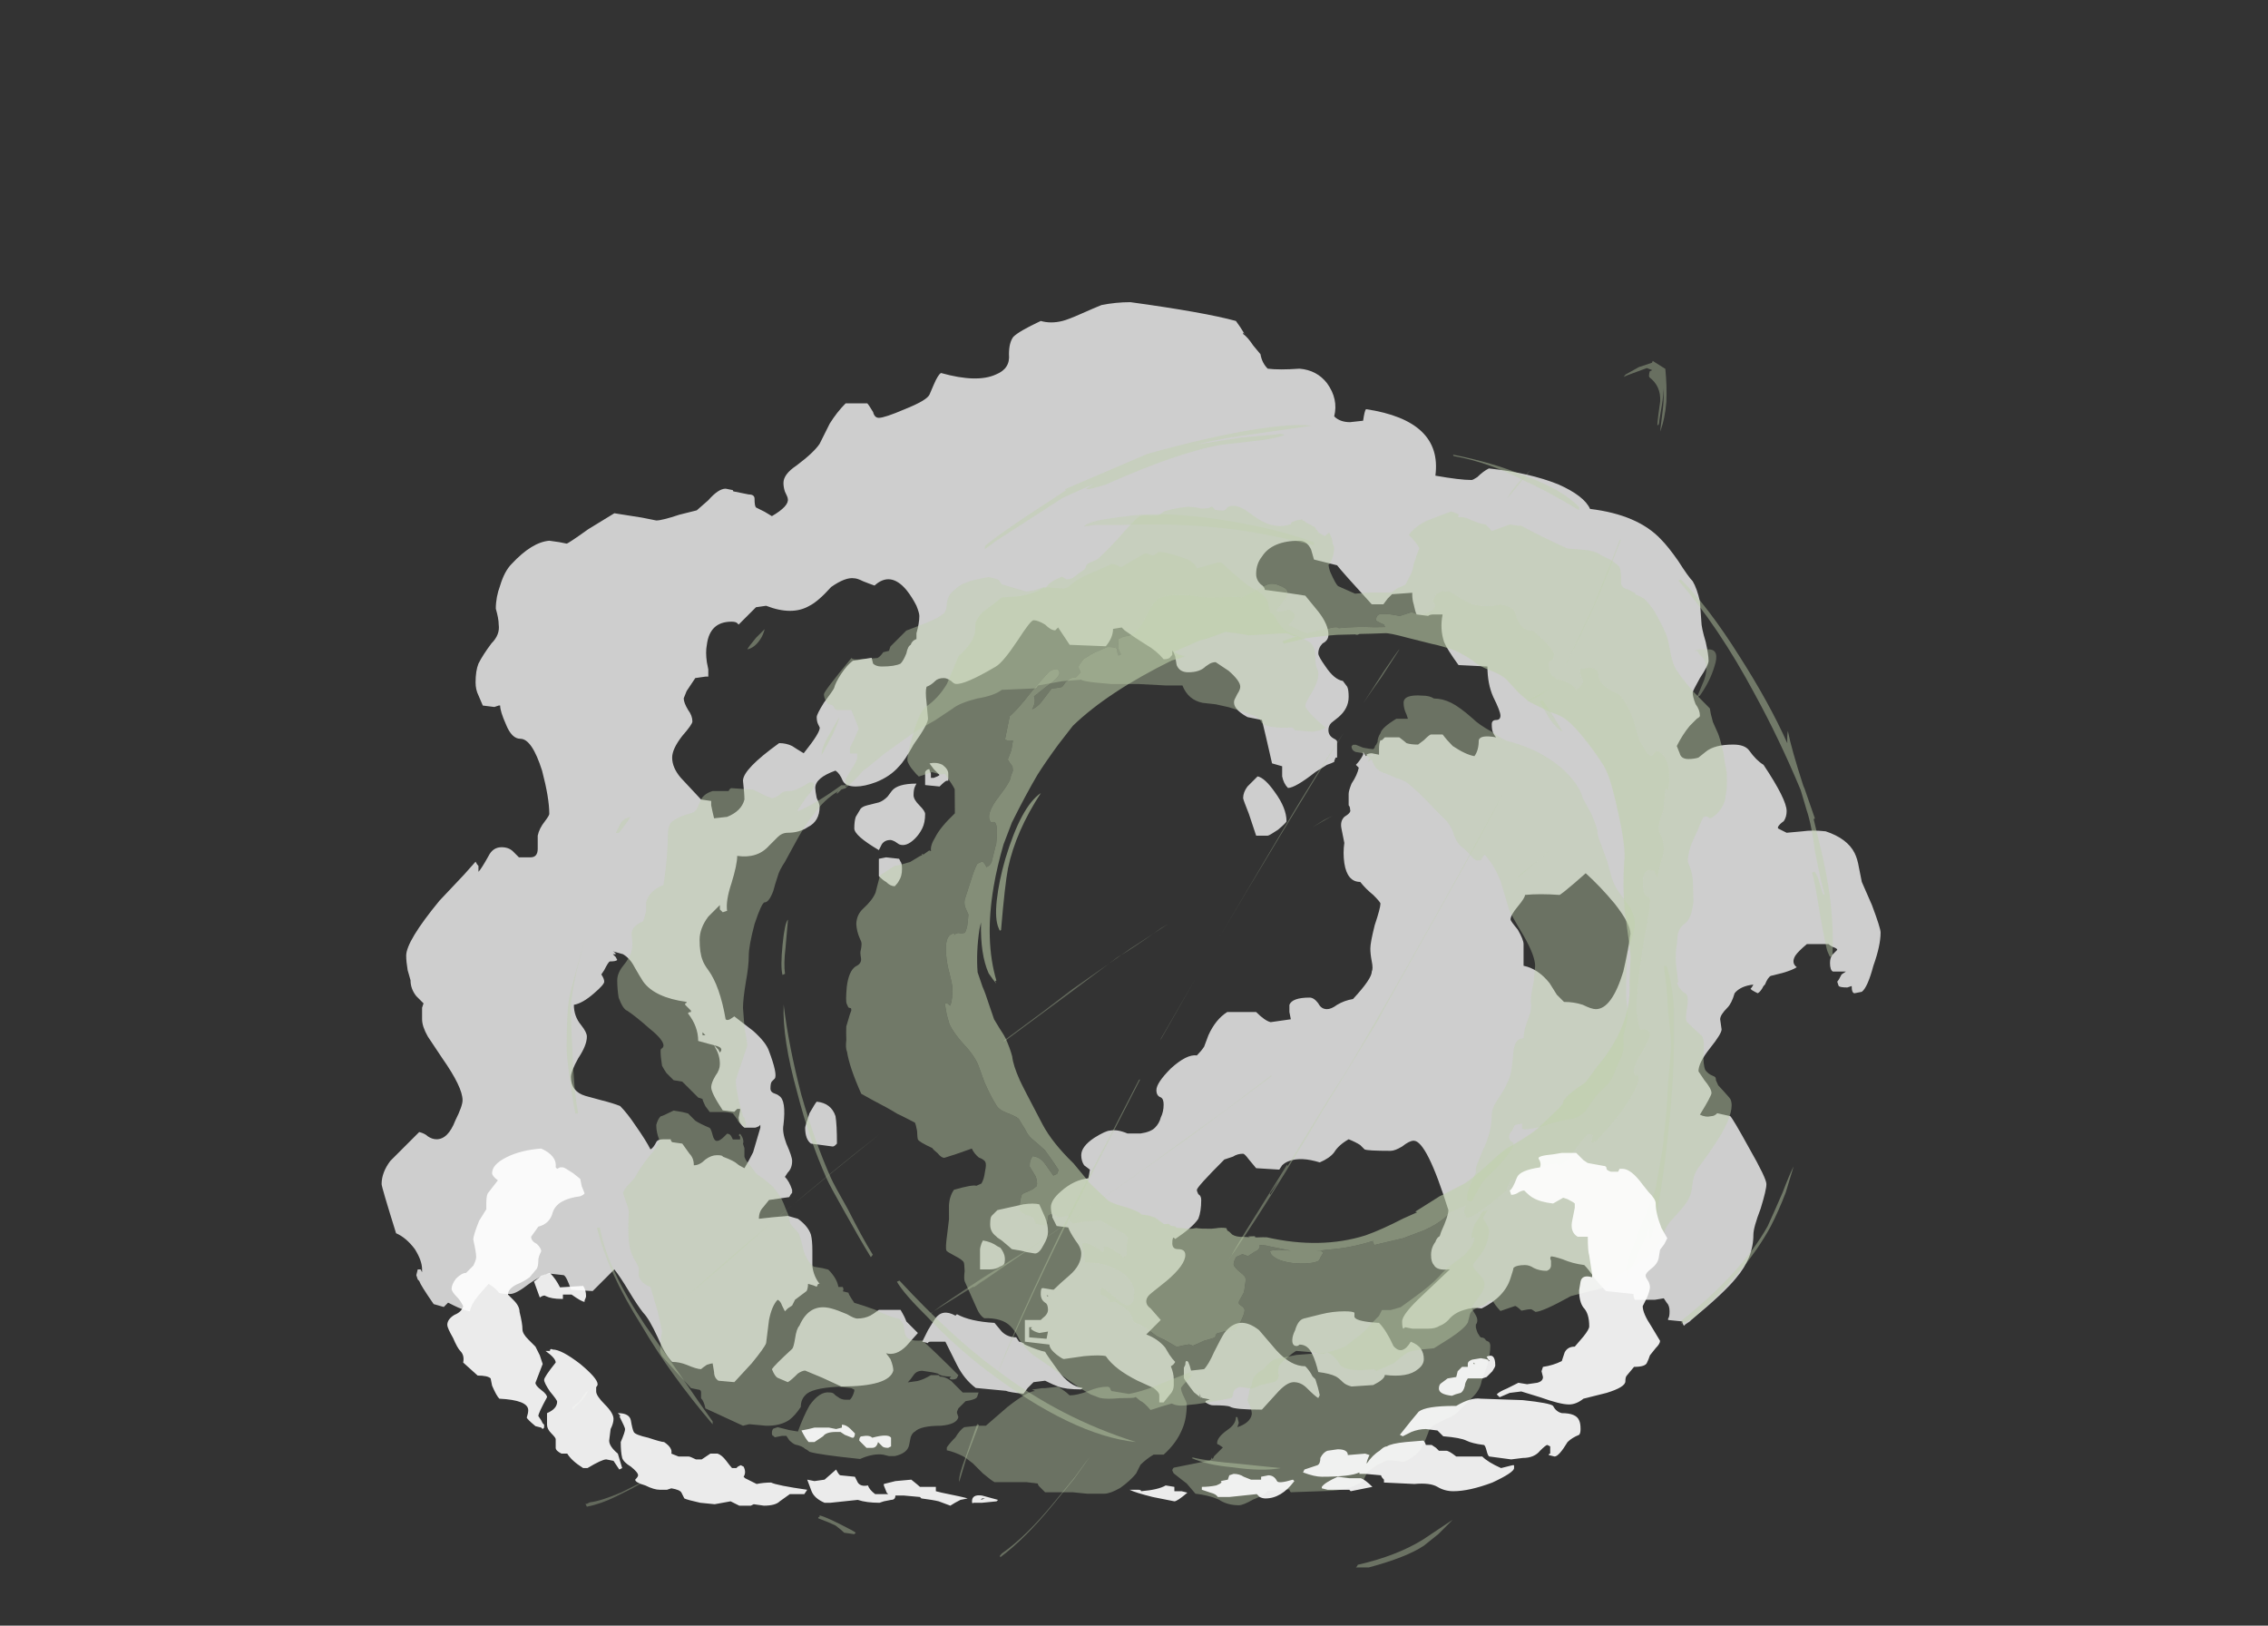 <?xml version="1.0" encoding="UTF-8" standalone="no"?>
<svg xmlns:ffdec="https://www.free-decompiler.com/flash" xmlns:xlink="http://www.w3.org/1999/xlink" ffdec:objectType="frame" height="393.55px" width="549.15px" xmlns="http://www.w3.org/2000/svg">
  <rect width="100%" height="100%" fill="#333333" stroke="none"/>
  <g transform="matrix(1.0, 0.0, 0.0, 1.0, 256.7, 341.75)">
    <use ffdec:characterId="625" height="38.3" transform="matrix(7.0, 0.0, 0.0, 7.0, -164.3, -268.6)" width="51.85" xlink:href="#shape0"/>
    <use ffdec:characterId="626" height="36.45" transform="matrix(7.0, 0.0, 0.0, 7.0, -119.5, -217.45)" width="39.75" xlink:href="#shape1"/>
    <use ffdec:characterId="623" height="36.75" transform="matrix(6.095, -2.724, 2.724, 6.095, -109.709, -173.769)" width="39.85" xlink:href="#shape2"/>
    <use ffdec:characterId="627" height="12.35" transform="matrix(7.0, 0.0, 0.0, 7.0, -148.4, -63.7)" width="42.2" xlink:href="#shape3"/>
  </g>
  <defs>
    <g id="shape0" transform="matrix(1.0, 0.0, 0.0, 1.0, 24.75, 26.5)">
      <path d="M17.05 -19.35 Q18.7 -19.15 19.5 -18.3 19.75 -18.05 20.1 -17.55 20.45 -17.0 20.6 -16.85 20.75 -16.6 20.85 -16.15 L20.9 -15.45 Q20.9 -15.25 21.05 -14.75 21.15 -14.3 21.15 -14.1 21.15 -13.95 20.85 -13.5 20.6 -13.05 20.6 -13.0 20.6 -12.85 20.7 -12.6 20.85 -12.4 20.85 -12.2 20.85 -12.15 20.75 -12.1 L20.5 -11.85 Q20.25 -11.55 20.05 -11.15 L20.15 -10.9 Q20.2 -10.7 20.45 -10.7 20.65 -10.7 20.8 -10.75 L21.05 -10.95 Q21.35 -11.2 22.0 -11.2 22.4 -11.2 22.55 -11.0 22.8 -10.65 23.05 -10.5 23.85 -9.3 23.85 -8.9 23.85 -8.7 23.75 -8.55 23.6 -8.45 23.55 -8.35 L23.55 -8.3 23.85 -8.15 24.4 -8.2 Q24.75 -8.25 25.2 -8.2 25.95 -7.95 26.2 -7.45 26.3 -7.25 26.35 -6.95 L26.45 -6.45 26.8 -5.65 Q27.1 -4.85 27.1 -4.7 27.1 -4.25 26.85 -3.55 26.65 -2.8 26.45 -2.65 L26.2 -2.6 Q26.1 -2.6 26.1 -2.85 L26.1 -2.85 25.95 -2.8 Q25.7 -2.8 25.65 -2.85 L25.6 -3.0 Q25.65 -3.05 25.75 -3.25 L25.9 -3.35 25.45 -3.35 Q25.35 -3.4 25.35 -3.65 25.35 -3.85 25.45 -3.95 L25.6 -4.1 Q25.6 -4.15 25.45 -4.2 25.35 -4.25 25.3 -4.3 L24.55 -4.3 Q24.25 -4.05 24.15 -3.9 24.0 -3.65 24.2 -3.5 24.05 -3.4 23.7 -3.3 L23.3 -3.2 Q23.2 -3.15 23.1 -2.9 L23.05 -2.85 Q22.95 -2.65 22.85 -2.6 L22.75 -2.65 Q22.65 -2.7 22.6 -2.75 22.65 -2.8 22.7 -2.9 22.25 -2.85 22.05 -2.6 21.95 -2.25 21.8 -2.1 21.55 -1.85 21.55 -1.7 L21.6 -1.35 Q21.6 -1.2 21.2 -0.7 20.8 -0.2 20.8 0.1 L21.0 0.4 Q21.25 0.7 21.25 0.85 21.25 0.95 20.85 1.6 21.05 1.7 21.25 1.65 21.35 1.65 21.45 1.55 L21.9 1.65 Q22.0 1.75 22.55 2.75 23.15 3.8 23.15 4.0 23.15 4.2 22.95 4.85 22.7 5.5 22.7 5.75 22.7 6.55 22.1 7.25 21.7 7.75 20.55 8.7 L20.5 8.75 20.35 8.85 20.3 8.9 Q20.25 8.85 20.25 8.75 L19.75 8.7 19.75 8.65 Q19.8 8.6 19.8 8.4 19.8 8.2 19.7 8.1 L19.6 7.95 19.3 8.0 Q19.05 8.0 18.6 8.0 18.55 7.9 18.55 7.8 L17.6 7.7 Q17.4 7.5 17.2 7.25 17.0 6.95 16.85 6.8 16.45 6.75 16.1 6.6 15.8 6.5 15.7 6.5 15.65 6.55 15.7 6.65 L15.7 6.8 Q15.7 6.95 15.55 7.0 15.3 7.0 15.1 6.9 14.95 6.8 14.8 6.8 14.5 6.8 14.4 6.9 14.4 6.95 14.3 7.25 14.1 7.9 13.3 8.3 13.0 8.25 12.7 8.35 12.35 8.45 12.15 8.7 12.0 8.85 11.85 8.9 11.7 9.0 11.45 9.0 L10.9 9.0 10.65 8.95 10.6 9.0 Q10.55 9.0 10.55 8.75 10.55 8.5 11.25 7.85 L12.2 6.95 Q11.75 7.0 11.65 6.8 11.55 6.7 11.55 6.45 11.55 6.2 11.7 6.0 11.75 5.85 11.85 5.8 L11.9 5.65 Q12.15 5.1 12.15 4.9 11.4 2.5 10.95 2.5 10.8 2.5 10.55 2.7 10.3 2.85 10.15 2.85 9.35 2.85 9.25 2.8 L9.1 2.65 Q8.95 2.55 8.7 2.45 8.35 2.65 8.2 2.9 8.05 3.1 7.7 3.25 7.05 3.05 6.65 3.2 6.5 3.25 6.4 3.35 L6.3 3.5 5.5 3.45 5.25 3.15 Q5.1 2.95 5.05 2.95 4.85 2.95 4.7 3.05 L4.4 3.15 Q3.45 4.1 3.45 4.2 3.45 4.25 3.5 4.35 3.6 4.4 3.6 4.55 3.6 4.95 3.5 5.2 3.3 5.5 2.7 5.9 L2.65 5.85 Q2.6 5.85 2.6 6.05 2.6 6.25 2.8 6.25 3.05 6.25 3.05 6.45 3.05 6.8 2.4 7.35 L1.9 7.75 Q1.7 7.9 1.7 8.05 1.7 8.2 1.85 8.3 L2.2 8.7 1.7 9.2 Q2.1 9.35 2.35 9.65 L2.5 9.9 Q2.6 10.05 2.7 10.15 2.65 10.25 2.55 10.3 2.65 10.55 2.65 10.75 L2.65 10.95 Q2.65 11.15 2.5 11.3 L2.3 11.55 2.15 11.55 2.15 11.3 Q2.15 11.2 1.95 11.05 L1.4 10.8 Q0.6 10.4 0.3 9.95 0.1 9.9 -0.45 9.95 L-1.15 10.05 Q-1.2 10.05 -1.4 9.9 -1.65 9.7 -1.65 9.55 L-2.5 9.45 -2.5 8.7 -1.95 8.7 -1.9 8.65 Q-1.7 8.5 -1.7 8.35 -1.7 8.15 -1.8 8.1 -1.95 8.0 -1.95 7.8 -1.95 7.6 -1.9 7.6 L-1.85 7.6 -1.55 7.65 -1.5 7.65 Q-1.3 7.45 -0.95 7.15 -0.55 6.8 -0.55 6.4 -0.55 6.2 -0.75 5.95 -0.95 5.65 -1.0 5.5 L-1.4 5.45 -1.55 5.15 -1.55 5.1 Q-1.6 4.95 -1.6 4.8 -1.6 4.55 -1.25 4.25 -0.8 3.85 -0.3 3.8 L-0.25 3.5 -0.45 3.35 Q-0.55 3.2 -0.55 3.0 -0.55 2.7 -0.1 2.4 0.3 2.15 0.45 2.15 0.7 2.1 1.05 2.25 L1.5 2.25 Q1.85 2.2 2.0 2.05 2.15 1.9 2.2 1.7 2.3 1.5 2.3 1.25 2.3 1.05 2.2 1.0 2.05 0.95 2.05 0.75 2.05 0.5 2.55 0.0 3.1 -0.5 3.45 -0.45 3.6 -0.6 3.7 -0.75 L3.85 -1.15 Q4.1 -1.7 4.5 -1.95 L5.5 -1.95 Q5.8 -1.65 6.0 -1.6 L6.7 -1.7 6.65 -1.95 Q6.65 -2.1 6.65 -2.2 6.75 -2.45 7.35 -2.45 7.5 -2.45 7.65 -2.25 7.75 -2.05 7.95 -2.05 8.1 -2.05 8.3 -2.2 8.55 -2.35 8.85 -2.4 9.5 -3.1 9.5 -3.35 9.55 -3.45 9.5 -3.7 9.45 -3.95 9.45 -4.15 9.45 -4.35 9.6 -4.95 9.8 -5.55 9.8 -5.7 9.8 -5.75 9.55 -6.0 9.3 -6.2 9.1 -6.45 8.65 -6.45 8.55 -7.1 8.5 -7.45 8.55 -7.8 L8.45 -8.3 Q8.4 -8.55 8.55 -8.7 8.8 -8.85 8.75 -8.95 8.75 -9.05 8.7 -9.1 L8.7 -9.5 Q8.7 -9.6 8.8 -9.85 9.0 -10.15 9.05 -10.4 L8.95 -10.5 Q9.1 -10.65 9.2 -10.85 L9.2 -10.95 9.3 -10.8 9.35 -10.85 9.3 -10.85 Q9.4 -10.9 9.5 -10.9 L9.75 -10.85 9.75 -11.05 Q9.75 -11.25 9.8 -11.35 L9.85 -11.35 Q9.9 -11.4 9.95 -11.45 L10.45 -11.45 Q10.65 -11.3 10.7 -11.25 10.85 -11.2 11.1 -11.2 L11.3 -11.35 Q11.5 -11.55 11.55 -11.55 L11.95 -11.55 Q12.1 -11.35 12.3 -11.15 12.75 -10.85 13.05 -10.8 13.2 -11.0 13.2 -11.35 13.25 -11.55 13.8 -11.45 13.75 -11.5 13.7 -11.6 13.65 -11.7 13.65 -11.9 13.65 -12.05 13.8 -12.05 13.95 -12.05 13.95 -12.2 13.95 -12.35 13.7 -12.85 13.5 -13.3 13.5 -13.9 L12.5 -13.95 Q12.1 -14.5 12.0 -14.75 11.85 -15.2 11.95 -15.7 L11.65 -15.7 Q11.5 -15.7 11.45 -15.65 L11.05 -15.7 Q11.0 -15.8 10.95 -16.05 10.9 -16.2 10.9 -16.4 L10.9 -16.45 10.2 -16.4 10.05 -16.25 9.9 -16.05 9.5 -16.05 Q8.45 -17.2 8.3 -17.4 8.1 -17.45 7.9 -17.5 L7.5 -17.6 7.4 -17.95 Q7.25 -18.25 7.0 -18.25 6.05 -18.25 5.7 -17.7 5.5 -17.45 5.5 -17.1 5.5 -16.9 5.65 -16.75 5.8 -16.65 5.8 -16.55 L6.55 -16.45 7.2 -16.35 Q7.45 -16.05 7.65 -15.8 8.0 -15.35 8.0 -15.0 8.0 -14.8 7.8 -14.7 7.65 -14.55 7.65 -14.35 7.65 -14.25 7.9 -13.9 8.2 -13.45 8.5 -13.4 L8.65 -13.2 Q8.7 -13.1 8.7 -12.85 8.7 -12.45 8.35 -12.15 L8.1 -11.95 Q8.0 -11.85 8.0 -11.7 8.0 -11.5 8.2 -11.4 8.3 -11.35 8.3 -11.3 8.3 -11.1 8.3 -10.85 L8.3 -10.75 8.25 -10.75 Q8.2 -10.65 8.2 -10.6 8.1 -10.55 7.95 -10.5 L7.55 -10.25 Q6.85 -9.7 6.6 -9.7 6.45 -9.85 6.4 -10.1 6.4 -10.2 6.4 -10.45 L6.05 -10.55 Q5.8 -11.65 5.7 -12.05 L5.2 -12.15 Q4.65 -12.45 4.75 -12.75 L4.85 -12.95 Q4.95 -13.1 4.95 -13.2 4.95 -13.4 4.55 -13.75 L4.1 -14.05 Q4.0 -14.05 3.9 -14.0 L3.75 -13.9 Q3.55 -13.7 3.15 -13.7 2.85 -13.7 2.75 -13.95 L2.7 -14.25 Q2.65 -14.4 2.6 -14.45 L2.6 -14.3 2.55 -14.25 Q2.5 -14.15 2.3 -14.15 2.05 -14.45 1.7 -14.65 1.3 -14.9 0.95 -15.15 L0.85 -15.25 0.55 -15.2 Q0.55 -14.9 0.3 -14.6 L-0.95 -14.65 -1.35 -15.25 -1.45 -15.15 Q-1.6 -15.15 -1.8 -15.35 -2.05 -15.5 -2.2 -15.5 -2.3 -15.5 -2.75 -14.8 -3.25 -14.05 -3.5 -13.9 -4.6 -13.25 -4.9 -13.3 -4.95 -13.3 -5.05 -13.4 -5.2 -13.5 -5.3 -13.5 -5.5 -13.5 -5.6 -13.4 -5.75 -13.25 -5.9 -13.2 -5.95 -13.05 -5.9 -12.65 L-5.85 -12.1 Q-5.85 -11.9 -6.35 -11.2 -6.65 -10.65 -6.85 -10.45 -7.15 -10.1 -7.65 -9.9 -8.05 -9.75 -8.35 -9.75 -8.7 -9.75 -8.8 -9.95 -8.9 -10.2 -9.05 -10.3 -9.75 -10.05 -9.75 -9.7 -9.75 -9.6 -9.7 -9.35 -9.6 -9.15 -9.6 -9.05 -9.6 -8.55 -10.0 -8.35 -10.3 -8.15 -10.7 -8.15 -10.9 -8.15 -11.05 -8.0 L-11.35 -7.7 Q-11.75 -7.25 -12.45 -7.35 -12.45 -7.05 -12.65 -6.4 -12.85 -5.8 -12.8 -5.45 L-12.95 -5.4 -13.05 -5.5 Q-13.05 -5.55 -13.05 -5.65 L-13.45 -5.25 Q-13.75 -4.85 -13.75 -4.45 -13.75 -4.0 -13.65 -3.75 -13.6 -3.6 -13.45 -3.4 -13.05 -2.85 -12.85 -1.7 -12.8 -1.65 -12.7 -1.7 L-12.55 -1.8 -11.9 -1.3 Q-11.45 -0.9 -11.35 -0.6 -11.05 0.2 -11.15 0.35 L-11.25 0.45 Q-11.3 0.5 -11.3 0.7 -11.3 0.8 -11.2 0.85 -11.05 0.9 -11.0 0.95 -10.75 1.1 -10.85 1.95 -10.9 2.2 -10.75 2.6 -10.55 3.05 -10.55 3.2 -10.55 3.45 -10.7 3.6 L-10.8 3.75 Q-10.65 3.9 -10.55 4.2 L-10.55 4.3 Q-10.6 4.35 -10.65 4.45 L-11.35 4.55 -11.55 4.8 Q-11.7 4.95 -11.7 5.2 L-11.25 5.15 -10.7 5.1 -10.35 5.2 Q-10.0 5.45 -9.9 5.75 -9.85 5.95 -9.85 6.3 L-9.85 6.85 Q-9.8 7.2 -9.6 7.45 L-9.65 7.45 -9.7 7.55 Q-9.8 7.5 -10.0 7.45 -10.0 7.6 -10.05 7.7 L-10.45 8.0 Q-10.5 8.1 -10.55 8.2 L-10.7 8.3 -10.8 8.4 -10.9 8.2 Q-10.95 8.05 -11.05 8.0 -11.25 8.2 -11.35 8.7 L-11.45 9.5 Q-11.5 9.65 -11.95 10.2 L-12.55 10.85 -13.1 10.8 Q-13.25 10.7 -13.25 10.5 L-13.3 10.2 Q-13.35 10.2 -13.5 10.25 -13.65 10.35 -13.7 10.4 -13.85 10.4 -14.2 10.25 -14.45 10.15 -14.7 10.15 -14.95 9.9 -15.2 9.3 -15.5 8.65 -15.7 8.45 -15.9 8.2 -16.2 7.7 -16.5 7.2 -16.7 6.95 L-17.45 7.7 -18.2 7.65 Q-18.35 7.2 -18.45 7.15 L-18.9 7.1 Q-19.15 7.1 -19.65 7.45 -20.1 7.8 -20.3 7.8 -20.65 7.8 -20.7 7.75 -20.8 7.6 -21.05 7.45 L-21.4 7.85 Q-21.65 8.15 -21.7 8.4 -21.95 8.35 -22.25 8.2 L-22.45 8.1 -22.6 8.25 -22.95 8.15 Q-23.4 7.5 -23.45 7.35 L-23.5 7.3 -23.55 7.15 -23.5 6.95 -23.4 6.95 -23.35 7.05 -23.35 6.95 Q-23.35 6.65 -23.6 6.25 -23.9 5.85 -24.25 5.7 -24.75 4.1 -24.75 4.0 -24.75 3.6 -24.45 3.2 -24.25 3.0 -23.45 2.2 -23.25 2.25 -23.15 2.35 -23.0 2.45 -22.85 2.45 -22.45 2.45 -22.2 1.8 -21.95 1.3 -21.95 1.1 -21.95 0.65 -22.65 -0.35 L-23.15 -1.1 Q-23.35 -1.45 -23.35 -1.7 -23.35 -2.0 -23.35 -2.1 L-23.3 -2.25 -23.55 -2.5 Q-23.75 -2.75 -23.75 -3.05 L-23.85 -3.4 Q-23.9 -3.7 -23.9 -3.9 -23.9 -4.4 -22.75 -5.8 L-21.9 -6.7 -21.5 -7.15 Q-21.45 -7.05 -21.4 -7.0 L-21.4 -6.8 Q-21.3 -6.9 -21.05 -7.35 -20.9 -7.65 -20.6 -7.65 -20.35 -7.65 -20.2 -7.5 L-20.0 -7.3 -19.6 -7.3 Q-19.35 -7.3 -19.35 -7.6 L-19.35 -8.05 Q-19.3 -8.3 -19.1 -8.55 -18.95 -8.75 -18.95 -8.8 -18.95 -9.35 -19.2 -10.3 -19.55 -11.4 -19.95 -11.4 -20.25 -11.4 -20.45 -11.9 -20.65 -12.35 -20.65 -12.55 L-20.7 -12.55 -20.85 -12.5 -21.25 -12.55 -21.4 -12.9 Q-21.5 -13.1 -21.5 -13.35 -21.5 -13.75 -21.4 -14.0 -21.25 -14.3 -20.95 -14.7 -20.65 -15.0 -20.7 -15.35 -20.7 -15.55 -20.8 -15.9 -20.8 -16.3 -20.65 -16.7 -20.5 -17.2 -20.25 -17.45 -19.55 -18.2 -18.95 -18.25 L-18.6 -18.2 -18.35 -18.15 Q-18.3 -18.15 -17.6 -18.65 L-16.7 -19.2 -15.75 -19.05 -15.25 -18.95 Q-15.05 -18.95 -14.45 -19.15 L-13.85 -19.3 -13.45 -19.65 Q-13.1 -20.05 -12.85 -20.05 L-12.6 -20.0 Q-12.6 -19.95 -12.55 -19.95 L-12.05 -19.85 Q-11.85 -19.85 -11.85 -19.7 -11.85 -19.45 -11.8 -19.4 L-11.5 -19.25 -11.25 -19.1 Q-10.65 -19.45 -10.7 -19.7 -10.7 -19.75 -10.8 -19.95 -10.85 -20.1 -10.85 -20.25 -10.85 -20.55 -10.4 -20.85 -9.8 -21.3 -9.6 -21.6 L-9.25 -22.3 Q-9.0 -22.7 -8.7 -23.0 L-7.95 -23.0 Q-7.9 -22.95 -7.75 -22.7 -7.7 -22.5 -7.55 -22.5 -7.35 -22.5 -6.65 -22.8 -5.9 -23.1 -5.8 -23.3 L-5.65 -23.65 Q-5.5 -24.0 -5.4 -24.05 -4.15 -23.7 -3.5 -24.0 -3.0 -24.2 -3.05 -24.7 -3.05 -25.1 -2.9 -25.3 -2.7 -25.5 -1.95 -25.85 -1.6 -25.75 -1.2 -25.85 -1.0 -25.9 -0.55 -26.1 -0.1 -26.3 0.15 -26.4 0.65 -26.5 1.15 -26.5 3.7 -26.15 4.8 -25.85 4.95 -25.65 5.1 -25.4 L5.05 -25.45 5.05 -25.4 Q5.2 -25.3 5.4 -25.0 L5.65 -24.7 Q5.7 -24.4 5.9 -24.2 6.3 -24.15 7.0 -24.2 7.6 -24.15 7.95 -23.7 8.35 -23.15 8.2 -22.55 8.4 -22.35 8.75 -22.35 L9.2 -22.4 Q9.25 -22.75 9.3 -22.8 11.95 -22.4 11.7 -20.5 12.55 -20.35 12.95 -20.35 13.0 -20.35 13.15 -20.45 13.35 -20.65 13.55 -20.75 14.95 -20.6 15.95 -20.2 16.85 -19.8 17.05 -19.35 M6.25 -8.25 Q5.95 -8.05 5.9 -8.05 L5.5 -8.05 Q5.45 -8.2 5.25 -8.8 5.05 -9.3 5.05 -9.35 5.05 -9.55 5.2 -9.75 5.35 -9.9 5.55 -10.1 5.8 -10.05 6.15 -9.55 6.55 -9.0 6.55 -8.55 6.55 -8.5 6.25 -8.25 M14.8 -6.0 Q14.8 -5.9 14.55 -5.6 14.3 -5.3 14.3 -5.15 14.3 -5.1 14.55 -4.8 14.75 -4.45 14.75 -4.3 L14.75 -3.55 Q15.25 -3.45 15.65 -2.95 L15.9 -2.55 Q16.05 -2.4 16.15 -2.3 16.5 -2.3 16.8 -2.2 17.1 -2.05 17.25 -2.05 17.8 -2.05 18.2 -3.35 18.35 -4.0 18.45 -4.65 18.45 -5.0 17.9 -5.7 17.4 -6.3 16.9 -6.75 L16.5 -6.4 Q16.15 -6.1 16.0 -6.0 15.3 -6.05 14.8 -6.0 M3.05 10.25 Q3.05 10.05 3.15 10.15 3.2 10.25 3.25 10.45 L3.7 10.4 Q3.85 10.25 4.05 9.8 4.3 9.3 4.4 9.15 4.9 8.5 5.6 9.05 L6.2 9.75 Q6.7 10.3 7.2 10.3 7.35 10.45 7.45 10.65 L7.55 10.75 Q7.65 11.05 7.7 11.3 L7.65 11.4 Q7.55 11.35 7.25 11.05 7.05 10.85 6.8 10.85 6.55 10.85 6.2 11.25 L5.7 11.8 Q4.75 11.8 4.6 11.7 4.5 11.65 4.0 11.65 3.9 11.65 3.75 11.55 L3.75 11.5 3.9 11.45 3.65 11.4 3.55 11.35 Q3.55 11.25 3.5 11.15 L3.6 11.4 3.35 11.2 Q3.0 10.75 3.0 10.7 3.0 10.45 3.0 10.35 L3.05 10.25 M9.75 8.8 Q10.0 9.05 10.25 9.6 10.55 9.95 10.85 9.45 11.1 9.55 11.2 9.7 11.3 9.85 11.3 10.05 11.3 10.25 11.1 10.4 10.75 10.7 9.95 10.6 9.95 10.75 9.55 10.95 L8.8 11.0 Q8.6 10.95 8.5 10.85 8.35 10.7 8.25 10.65 8.05 10.55 7.65 10.5 7.55 10.1 7.45 9.9 7.3 9.55 7.0 9.55 6.95 9.6 6.9 9.6 6.75 9.6 6.75 9.4 6.75 9.25 6.85 9.05 6.95 8.7 7.15 8.65 L7.75 8.5 Q8.15 8.4 8.55 8.4 8.85 8.4 8.9 8.45 L8.9 8.55 Q8.85 8.75 9.75 8.8 M-11.45 -16.0 L-11.8 -15.95 -12.4 -15.35 -12.45 -15.4 Q-12.5 -15.45 -12.65 -15.45 -13.4 -15.45 -13.5 -14.65 -13.55 -14.4 -13.5 -14.05 L-13.45 -13.8 -13.45 -13.55 -13.55 -13.55 -13.9 -13.5 -14.2 -13.05 -14.3 -12.8 Q-14.3 -12.65 -14.15 -12.4 -14.0 -12.2 -14.0 -12.0 -14.0 -11.9 -14.35 -11.5 -14.7 -11.05 -14.7 -10.75 -14.7 -10.4 -14.4 -10.05 L-13.7 -9.3 -13.35 -9.25 -13.35 -9.1 Q-13.3 -8.85 -13.25 -8.65 L-12.8 -8.7 Q-12.3 -8.9 -12.2 -9.3 -12.2 -9.5 -12.25 -9.95 -12.25 -10.35 -11.0 -11.25 -10.75 -11.25 -10.55 -11.15 -10.4 -11.05 -10.15 -10.9 -9.55 -11.65 -9.6 -11.8 L-9.65 -11.9 Q-9.7 -12.0 -9.7 -12.15 -9.7 -12.25 -9.45 -12.65 -9.15 -13.05 -9.1 -13.15 -9.05 -13.35 -8.85 -13.65 -8.65 -13.95 -8.45 -14.1 L-7.8 -14.2 -7.75 -14.0 Q-7.65 -13.9 -7.45 -13.9 -7.0 -13.9 -6.8 -14.0 -6.7 -14.1 -6.6 -14.35 -6.55 -14.6 -6.45 -14.65 -6.4 -14.8 -6.25 -14.85 L-6.25 -15.05 Q-6.15 -15.4 -6.15 -15.65 -6.15 -15.75 -6.25 -16.0 -6.4 -16.3 -6.6 -16.55 -7.15 -17.2 -7.7 -16.7 -7.85 -16.75 -8.1 -16.85 -8.3 -16.95 -8.4 -16.95 -8.7 -17.0 -9.2 -16.65 -9.65 -16.15 -9.95 -16.0 -10.55 -15.65 -11.45 -16.0 M-18.1 -2.2 Q-18.1 -1.8 -17.85 -1.5 -17.65 -1.25 -17.65 -1.1 -17.65 -0.8 -17.95 -0.35 -18.2 0.1 -18.2 0.3 -18.2 0.8 -17.7 0.95 L-17.15 1.1 Q-16.75 1.2 -16.5 1.3 -16.25 1.55 -15.95 2.0 -15.6 2.5 -15.45 2.8 -15.35 2.75 -15.25 2.55 -15.2 2.45 -15.0 2.45 L-14.75 2.45 Q-14.75 2.5 -14.7 2.55 L-14.35 2.6 -14.1 2.95 Q-13.95 3.1 -13.95 3.35 -13.75 3.35 -13.55 3.15 -13.35 3.0 -13.15 3.0 -12.95 3.0 -12.95 3.05 -12.55 3.2 -12.45 3.3 -12.4 3.35 -12.2 3.45 -12.05 3.2 -11.9 2.9 L-11.65 2.05 -11.65 1.95 -11.7 2.0 Q-11.8 2.05 -11.85 2.05 L-12.2 2.05 Q-12.4 1.9 -12.4 1.7 L-12.35 1.45 -12.35 1.4 -12.45 1.4 -12.55 1.5 -12.95 1.45 Q-13.35 0.85 -13.35 0.65 -13.35 0.5 -13.2 0.25 -13.05 0.05 -13.05 -0.15 -13.05 -0.45 -13.2 -0.7 L-13.25 -0.8 -13.8 -0.95 Q-13.8 -1.45 -14.15 -1.9 -14.15 -1.95 -14.05 -1.95 L-14.05 -2.0 -14.25 -2.2 -14.25 -2.25 Q-14.2 -2.25 -14.2 -2.3 -15.3 -2.45 -15.7 -3.0 -15.8 -3.15 -16.0 -3.5 -16.15 -3.8 -16.4 -3.95 L-16.75 -4.05 Q-16.65 -4.0 -16.65 -3.95 L-16.75 -3.95 -16.65 -3.85 -16.6 -3.75 Q-16.65 -3.7 -16.85 -3.7 -16.9 -3.7 -17.05 -3.4 L-17.15 -3.25 Q-17.05 -3.1 -17.05 -3.0 -17.05 -2.9 -17.4 -2.6 -17.8 -2.25 -18.1 -2.2 M-13.1 -0.65 L-13.05 -0.55 Q-13.0 -0.6 -13.0 -0.65 -13.0 -0.75 -13.25 -0.8 L-13.1 -0.65 M-13.65 -1.25 L-13.65 -1.15 -13.55 -1.15 -13.65 -1.25 M-5.15 -10.2 L-5.15 -9.95 -5.2 -9.95 Q-5.25 -9.95 -5.45 -9.75 L-5.95 -9.8 Q-5.95 -9.9 -5.95 -10.2 L-5.95 -10.25 Q-5.9 -10.35 -5.8 -10.35 -5.8 -10.3 -5.75 -10.2 L-5.75 -10.05 -5.65 -10.05 Q-5.5 -10.1 -5.45 -10.15 L-5.65 -10.35 -5.8 -10.55 Q-5.55 -10.6 -5.35 -10.5 -5.15 -10.35 -5.15 -10.2 M-6.3 -9.75 Q-6.35 -9.65 -6.35 -9.45 -6.35 -9.3 -6.15 -9.1 -5.95 -8.9 -5.95 -8.8 -5.95 -8.5 -6.05 -8.3 -6.15 -8.1 -6.3 -7.95 -6.6 -7.65 -6.85 -7.75 L-7.0 -7.85 Q-7.1 -7.9 -7.15 -7.9 -7.35 -7.9 -7.45 -7.75 L-7.55 -7.55 Q-8.4 -8.05 -8.4 -8.3 -8.4 -8.55 -8.35 -8.7 L-8.2 -8.95 Q-8.15 -9.05 -7.95 -9.1 L-7.55 -9.2 Q-7.4 -9.25 -7.25 -9.4 L-7.1 -9.6 Q-6.9 -9.85 -6.25 -9.85 L-6.3 -9.75 M-7.3 -7.3 L-6.85 -7.25 -6.8 -7.15 Q-6.75 -7.1 -6.75 -6.9 -6.75 -6.65 -6.85 -6.5 -6.9 -6.4 -7.0 -6.3 -7.15 -6.3 -7.3 -6.45 -7.4 -6.5 -7.55 -6.65 L-7.55 -7.25 -7.3 -7.3 M-3.45 4.9 L-2.55 4.7 Q-2.2 4.65 -2.0 4.7 L-1.8 5.15 Q-1.7 5.4 -1.7 5.65 -1.7 5.85 -1.85 6.1 -2.0 6.4 -2.15 6.4 L-2.45 6.35 Q-2.6 6.3 -2.95 6.25 -3.0 6.2 -3.3 5.95 L-3.45 5.85 -3.5 5.8 Q-3.7 5.65 -3.7 5.4 -3.7 5.15 -3.65 5.1 L-3.45 4.9 M-3.95 5.95 Q-3.65 6.0 -3.45 6.15 L-3.35 6.2 Q-3.15 6.45 -3.2 6.7 -3.2 6.8 -3.35 6.85 -3.5 6.95 -3.7 6.95 L-4.05 6.95 -4.05 6.25 Q-4.05 6.2 -4.0 6.05 L-3.95 5.95 M-9.05 1.65 Q-9.0 1.95 -9.0 2.6 L-9.05 2.65 Q-9.1 2.7 -9.15 2.7 L-9.9 2.6 Q-10.1 2.45 -10.1 2.05 -10.1 2.0 -9.95 1.55 -9.75 1.2 -9.7 1.15 -9.2 1.2 -9.05 1.65 M-6.6 8.75 Q-6.55 8.8 -6.2 9.15 L-6.6 9.6 Q-6.95 9.95 -7.3 9.85 L-7.15 10.05 Q-7.05 10.3 -7.05 10.45 -7.2 11.0 -8.85 11.0 L-9.5 10.7 -10.1 10.45 Q-10.2 10.45 -10.35 10.55 -10.6 10.8 -10.7 10.85 L-11.05 10.7 Q-11.15 10.65 -11.25 10.4 -11.15 10.25 -10.55 9.7 -10.5 9.65 -10.45 9.35 -10.4 9.0 -10.3 8.9 -9.95 8.1 -9.2 8.3 -9.0 8.35 -8.65 8.5 -8.4 8.65 -8.3 8.65 -8.05 8.65 -7.85 8.55 -7.75 8.5 -7.55 8.35 L-6.8 8.35 Q-6.65 8.6 -6.6 8.75 M-5.85 9.05 Q-5.7 8.8 -5.6 8.65 -5.35 8.3 -4.9 8.55 L-4.85 8.5 Q-4.4 8.75 -3.55 8.8 L-3.3 9.1 Q-3.1 9.3 -2.8 9.3 L-2.7 9.45 Q-2.65 9.45 -2.55 9.5 L-2.5 9.55 Q-2.05 9.75 -1.8 9.8 -1.75 9.9 -1.35 10.45 -0.95 11.0 -0.5 11.05 L-0.55 11.1 Q-1.1 11.1 -1.35 11.0 -1.5 10.95 -1.8 10.8 L-2.2 10.85 -2.4 11.05 -2.55 11.25 Q-3.05 11.2 -3.15 11.15 L-4.2 11.05 Q-4.6 10.75 -4.85 10.25 L-5.25 9.45 -5.75 9.45 Q-5.85 9.45 -5.85 9.5 L-6.05 9.45 Q-6.0 9.35 -5.85 9.05 M-1.75 7.85 L-1.7 7.9 -1.7 7.85 -1.75 7.85 M-1.75 9.35 L-1.7 9.1 -2.0 9.15 Q-2.2 9.1 -2.3 9.0 L-2.25 8.95 -2.35 8.95 -2.35 9.3 -1.75 9.35" fill="#ffffff" fill-opacity="0.761" fill-rule="evenodd" stroke="none"/>
    </g>
    <g id="shape1" transform="matrix(1.0, 0.0, 0.0, 1.0, 19.5, 19.05)">
      <path d="M2.0 -17.45 Q2.25 -17.3 2.3 -17.15 2.5 -17.2 3.0 -17.35 L3.15 -17.35 Q3.95 -16.6 4.25 -16.45 4.65 -16.25 4.75 -16.0 L4.8 -15.75 4.85 -15.6 4.9 -15.6 Q5.0 -15.5 5.1 -15.3 5.2 -15.15 5.35 -15.0 5.45 -14.95 5.8 -14.8 6.1 -14.65 6.2 -14.6 6.4 -14.45 6.4 -14.05 6.4 -13.8 6.45 -13.7 6.5 -13.6 6.5 -13.5 6.5 -13.25 6.3 -12.9 6.05 -12.5 6.05 -12.4 6.05 -12.3 6.35 -12.0 6.55 -11.8 6.75 -11.65 6.7 -11.6 6.55 -11.55 L6.3 -11.5 5.7 -11.55 5.6 -11.65 Q4.8 -11.6 4.55 -11.8 4.45 -12.0 4.3 -12.05 3.75 -12.25 3.4 -12.35 L2.95 -12.45 2.5 -12.5 Q2.0 -12.6 1.8 -13.1 L1.25 -13.1 0.3 -13.15 -0.65 -13.15 -1.2 -13.2 Q-1.65 -13.25 -1.7 -13.3 L-2.35 -13.25 -3.2 -13.1 Q-3.25 -13.0 -3.3 -13.0 L-4.45 -12.95 Q-4.7 -12.75 -5.3 -12.65 -5.9 -12.5 -6.15 -12.3 L-6.75 -11.9 -7.45 -11.5 -8.5 -10.75 -9.05 -10.3 -9.25 -10.15 Q-9.55 -9.8 -9.8 -9.6 L-9.85 -9.65 -9.85 -9.6 -9.8 -9.6 -9.85 -9.55 -10.0 -9.5 -10.15 -9.35 -10.15 -9.4 -10.1 -9.45 Q-10.6 -9.15 -10.95 -8.65 -11.25 -8.3 -11.65 -7.55 L-11.95 -7.0 Q-12.15 -6.7 -12.2 -6.5 -12.3 -6.2 -12.35 -6.0 -12.5 -5.6 -12.65 -5.6 -12.75 -5.6 -13.0 -4.85 -13.2 -4.1 -13.2 -3.75 -13.2 -3.4 -13.3 -2.85 -13.4 -2.25 -13.4 -1.95 L-13.35 -1.3 Q-13.25 -0.7 -13.25 -0.65 L-13.45 -0.05 Q-13.65 0.5 -13.65 0.6 -13.65 0.75 -13.55 1.25 L-13.4 1.8 -13.35 1.85 -13.3 2.05 -13.3 2.2 -13.4 2.1 Q-13.55 2.05 -13.6 1.9 L-13.75 1.7 Q-13.9 1.65 -14.1 1.65 L-14.55 1.65 -14.7 1.45 Q-14.8 1.25 -14.8 1.2 L-14.95 1.15 Q-15.05 1.05 -15.2 0.9 -15.35 0.75 -15.5 0.6 L-15.8 0.55 -16.05 0.3 Q-16.15 0.15 -16.2 0.05 -16.25 -0.25 -16.25 -0.45 -16.25 -0.55 -16.2 -0.55 -16.15 -0.6 -16.15 -0.65 -16.15 -0.85 -16.65 -1.25 -17.1 -1.65 -17.4 -1.85 -17.55 -1.9 -17.7 -2.3 -17.75 -2.6 -17.75 -2.9 -17.75 -3.15 -17.55 -3.4 -17.3 -3.7 -17.25 -3.95 -17.2 -4.1 -17.25 -4.45 -17.3 -4.75 -16.85 -4.95 -16.8 -5.1 -16.75 -5.3 L-16.75 -5.6 Q-16.65 -6.0 -16.15 -6.2 -16.0 -7.2 -16.0 -7.9 -16.0 -8.2 -15.9 -8.35 -15.7 -8.55 -15.15 -8.7 -15.0 -8.75 -14.9 -9.05 -14.8 -9.35 -14.45 -9.45 L-13.9 -9.45 Q-13.85 -9.55 -13.8 -9.55 L-13.05 -9.5 -12.65 -9.3 -12.4 -9.2 Q-12.35 -9.2 -12.25 -9.25 -12.15 -9.3 -12.05 -9.4 -11.95 -9.45 -11.75 -9.45 -11.65 -9.45 -11.35 -9.6 L-11.1 -9.75 -11.0 -9.75 Q-10.95 -9.75 -10.95 -9.65 -10.95 -9.5 -11.2 -9.25 L-11.5 -8.8 -11.5 -8.75 Q-10.9 -9.0 -10.0 -9.65 L-9.85 -9.65 -9.85 -9.85 -9.8 -9.95 -9.65 -10.2 Q-9.45 -10.5 -9.45 -10.6 L-9.45 -10.75 -9.7 -10.75 -9.7 -10.95 -9.55 -11.25 -9.4 -11.6 Q-9.4 -11.65 -9.65 -12.25 L-10.15 -12.25 Q-10.25 -12.3 -10.25 -12.35 -10.3 -12.45 -10.45 -12.45 L-10.55 -12.6 Q-10.6 -12.7 -10.6 -12.8 -10.6 -12.9 -9.65 -14.05 -9.6 -14.0 -9.45 -14.0 L-8.75 -14.05 Q-8.65 -14.1 -8.55 -14.25 L-8.35 -14.3 -8.3 -14.45 -7.75 -15.0 -7.1 -15.25 Q-6.6 -15.45 -6.45 -15.6 -6.35 -15.7 -6.35 -15.95 -6.3 -16.2 -6.2 -16.3 -5.9 -16.6 -5.7 -16.65 -5.5 -16.75 -4.9 -16.85 -4.65 -16.8 -4.55 -16.75 L-4.45 -16.6 -3.95 -16.45 -3.6 -16.35 -3.3 -16.4 Q-3.15 -16.45 -3.0 -16.5 L-2.3 -16.45 -2.15 -16.5 Q-1.9 -16.75 -1.45 -16.95 -0.75 -17.25 -0.65 -17.3 -0.55 -17.3 -0.45 -17.25 -0.4 -17.2 -0.3 -17.2 L-0.05 -17.35 0.3 -17.55 Q0.5 -17.7 0.6 -17.65 L0.75 -17.6 Q0.85 -17.6 0.95 -17.7 1.0 -17.75 1.4 -17.65 1.75 -17.55 2.0 -17.45 M10.5 -12.65 Q10.8 -12.65 11.1 -12.5 11.4 -12.35 11.85 -11.95 12.05 -11.75 12.5 -11.5 12.9 -11.2 13.15 -11.15 14.1 -10.9 14.85 -10.3 15.5 -9.75 15.65 -9.2 15.7 -9.1 15.95 -8.65 16.1 -8.3 16.15 -8.1 16.15 -7.9 16.3 -7.55 L16.5 -7.0 Q16.6 -6.65 16.65 -6.45 16.75 -6.15 16.9 -5.95 L17.3 -5.4 Q17.45 -5.1 17.45 -4.85 17.45 -4.7 17.35 -4.35 17.2 -3.95 17.2 -3.85 17.15 -3.4 17.15 -2.85 L17.15 -2.3 17.2 -1.8 Q17.2 -1.7 17.15 -1.35 17.05 -1.05 17.05 -0.85 17.1 -0.6 17.0 -0.3 L16.8 0.15 Q16.7 0.45 16.55 0.65 L16.1 1.1 15.75 1.6 Q15.55 1.85 15.2 1.9 14.8 1.95 14.25 2.15 13.8 2.25 13.65 2.25 13.55 2.25 13.55 2.2 L13.55 2.05 13.3 2.1 13.2 2.3 Q13.1 2.4 13.1 2.5 13.1 2.6 13.15 2.65 13.25 2.7 13.25 2.75 13.25 3.0 12.45 3.8 12.2 4.0 12.05 4.3 L11.8 4.75 Q11.75 4.75 11.65 4.7 11.65 4.65 11.65 4.55 11.65 4.4 11.9 3.85 L11.95 3.75 11.95 3.6 Q11.95 3.55 12.2 2.95 12.5 2.35 12.5 1.75 12.5 1.5 12.75 1.15 13.05 0.7 13.15 0.35 13.2 0.15 13.25 -0.45 13.3 -0.9 13.6 -0.9 13.6 -1.15 13.75 -1.55 13.9 -1.9 13.85 -2.15 13.85 -2.4 13.95 -2.85 L14.0 -3.4 Q14.0 -3.75 13.6 -4.45 13.15 -5.2 13.1 -5.35 L12.8 -6.35 Q12.55 -6.95 12.25 -7.25 12.2 -7.2 12.15 -7.1 12.15 -7.05 12.0 -7.05 11.9 -7.05 11.75 -7.25 L11.55 -7.45 Q11.4 -7.55 11.3 -7.7 11.25 -7.8 11.2 -7.9 11.15 -8.15 10.95 -8.4 L10.55 -8.8 Q9.9 -9.5 9.55 -9.75 9.4 -9.85 9.2 -9.9 L8.85 -10.05 Q8.45 -10.15 8.35 -10.55 L8.2 -10.45 8.3 -10.6 Q8.15 -10.65 8.1 -10.75 L7.8 -10.8 Q7.65 -10.85 7.65 -11.0 L7.7 -11.05 7.8 -11.05 8.05 -10.95 Q8.3 -10.9 8.4 -10.9 L8.45 -10.95 Q8.45 -11.0 8.5 -11.05 L8.55 -11.15 Q8.55 -11.3 8.65 -11.45 8.7 -11.65 9.2 -11.95 9.4 -11.95 9.6 -11.95 L9.55 -12.1 Q9.45 -12.3 9.45 -12.5 9.45 -12.8 10.1 -12.75 10.35 -12.75 10.5 -12.65 M8.4 -10.7 L8.3 -10.7 8.35 -10.65 8.4 -10.7 M12.35 5.05 L12.2 5.3 Q12.2 5.35 12.3 5.5 12.4 5.65 12.4 5.75 12.4 6.2 12.1 6.6 11.85 6.9 11.85 6.95 11.85 7.05 12.05 7.25 12.25 7.45 12.25 7.6 12.25 7.8 12.05 8.05 L11.8 8.4 Q11.8 8.45 11.9 8.6 12.0 8.75 12.0 8.85 12.0 8.95 11.95 9.0 L11.95 9.1 Q12.0 9.3 12.05 9.35 12.1 9.45 12.15 9.45 12.25 9.45 12.3 9.55 L12.4 9.6 Q12.45 9.65 12.45 9.75 12.45 10.0 12.35 10.4 L12.15 10.95 Q12.1 11.25 11.85 11.5 L11.3 12.05 Q11.2 12.15 10.95 12.25 10.65 12.4 10.55 12.45 10.35 12.55 10.3 12.75 L10.2 13.0 10.05 13.3 Q9.95 13.45 9.8 13.55 9.55 13.75 9.4 13.75 9.2 13.7 8.9 13.7 8.85 13.7 8.55 13.85 8.25 14.05 8.2 14.1 L8.1 14.3 Q8.05 14.45 7.9 14.5 7.55 14.7 7.0 14.75 L5.55 14.8 Q5.5 14.75 5.5 14.7 L4.75 14.75 Q4.65 14.9 4.25 15.05 3.9 15.25 3.75 15.25 3.35 15.25 3.05 15.05 2.7 14.9 2.25 14.85 L1.95 14.5 1.5 14.15 1.45 14.05 Q1.45 14.0 1.5 13.95 L2.75 13.7 2.8 13.65 2.8 13.6 2.85 13.65 2.9 13.55 3.2 13.25 3.05 13.15 Q3.0 13.15 3.0 13.1 3.0 12.9 3.35 12.65 3.65 12.45 3.65 12.2 L3.7 12.2 3.75 12.4 3.7 12.55 Q4.15 12.4 4.2 12.1 4.2 12.0 4.15 11.85 4.05 11.65 4.05 11.6 L4.1 11.4 Q4.1 11.25 4.2 11.1 4.2 10.75 4.6 10.55 4.85 10.25 5.0 10.2 L5.75 10.05 6.4 10.0 Q6.9 10.0 7.45 9.75 7.75 9.5 7.9 9.4 8.05 9.3 8.4 8.9 8.5 8.8 8.6 8.7 L8.7 8.5 9.0 8.5 9.35 8.4 Q9.7 8.15 10.1 7.85 10.55 7.5 10.8 7.2 10.9 7.1 11.15 6.9 L11.55 6.6 Q11.65 6.5 11.8 6.3 11.9 6.1 11.9 6.0 11.9 5.95 11.85 6.0 11.8 6.05 11.8 5.95 11.8 5.85 11.9 5.55 12.0 5.4 12.1 5.25 12.1 5.2 12.15 5.15 12.2 5.05 12.25 5.05 L12.25 5.1 Q12.3 5.05 12.35 5.05 M1.95 11.75 Q1.95 12.25 1.8 12.6 1.6 13.1 1.15 13.5 L0.8 13.5 Q0.55 13.65 0.35 13.85 L0.2 14.15 Q0.0 14.4 -0.35 14.65 -0.7 14.85 -0.9 14.85 L-1.5 14.85 -2.0 14.8 -2.95 14.8 -3.15 14.6 Q-3.2 14.55 -3.2 14.5 L-3.6 14.45 -4.7 14.45 Q-4.8 14.4 -5.1 14.15 -5.4 13.85 -5.45 13.8 -5.7 13.6 -5.8 13.55 -6.1 13.4 -6.35 13.35 L-6.35 13.25 Q-6.25 13.1 -6.05 12.9 -5.9 12.65 -5.75 12.55 L-5.3 12.5 -5.0 12.5 -4.25 11.85 Q-3.55 11.3 -3.3 11.3 L-3.4 11.25 -3.05 11.2 -2.95 11.2 -2.5 11.15 -2.35 11.25 Q-2.2 11.35 -2.1 11.45 -1.85 11.45 -1.45 11.3 -1.1 11.15 -0.8 11.15 -0.75 11.15 -0.7 11.2 -0.7 11.25 -0.65 11.3 L-0.05 11.4 Q0.5 11.3 1.3 10.95 2.05 10.65 2.1 10.65 L2.0 10.75 2.15 10.75 Q1.75 11.15 1.75 11.2 1.75 11.3 1.85 11.5 1.95 11.7 1.95 11.75 M-13.4 2.75 L-13.35 2.9 -13.35 3.2 Q-13.3 3.35 -13.15 3.5 L-13.0 3.7 Q-12.95 3.8 -12.7 3.95 -12.45 4.15 -12.35 4.25 -12.1 4.55 -12.0 4.8 L-11.9 5.05 Q-11.8 5.25 -11.8 5.35 -11.8 5.5 -11.65 5.65 -11.45 5.85 -11.45 5.9 -11.4 6.05 -11.3 6.45 -11.2 6.8 -10.95 7.0 L-10.65 7.05 -10.45 7.1 Q-10.15 7.4 -10.1 7.7 L-9.95 7.7 Q-9.9 7.8 -9.95 7.85 L-9.75 7.9 Q-9.75 7.95 -9.65 8.1 L-9.55 8.25 Q-9.2 8.35 -8.8 8.5 -8.3 8.75 -8.0 8.8 -7.9 8.9 -7.85 9.0 L-7.8 9.3 Q-7.75 9.6 -7.2 9.55 -6.85 9.85 -5.95 10.75 L-6.0 10.85 Q-6.05 10.9 -6.15 10.9 -6.25 10.9 -6.25 10.85 L-6.2 10.8 Q-6.55 10.8 -6.65 10.7 -6.8 10.65 -7.2 10.6 -7.4 10.6 -7.5 10.75 -7.6 10.9 -7.7 11.0 L-7.35 10.95 Q-7.15 10.9 -6.9 10.75 L-6.65 10.75 Q-6.6 10.75 -6.6 10.8 -6.4 10.8 -6.2 10.95 L-5.8 11.35 -5.25 11.35 -5.3 11.5 Q-5.35 11.6 -5.7 11.65 -5.75 11.7 -5.8 11.75 L-5.95 11.9 Q-6.0 12.0 -6.0 12.05 L-5.95 12.2 Q-6.0 12.45 -6.55 12.5 -7.25 12.5 -7.45 12.7 -7.55 12.75 -7.6 12.9 L-7.65 13.15 Q-7.7 13.45 -8.15 13.55 L-8.35 13.55 -8.55 13.5 Q-8.9 13.45 -9.35 13.65 -10.8 13.5 -11.1 13.4 -11.15 13.35 -11.25 13.3 -11.35 13.2 -11.6 13.15 -11.7 13.1 -11.8 13.0 L-11.9 12.85 -12.05 12.85 -12.3 12.9 -12.35 12.85 Q-12.4 12.85 -12.4 12.75 -12.4 12.65 -12.35 12.6 L-12.2 12.55 -11.8 12.65 -11.5 12.7 Q-11.3 12.15 -11.1 11.8 -10.75 11.3 -10.4 11.35 -10.3 11.35 -10.25 11.4 L-10.2 11.45 -10.05 11.55 Q-9.95 11.6 -9.85 11.6 L-9.7 11.6 Q-9.6 11.5 -9.55 11.3 L-9.55 11.25 -9.65 11.2 -10.1 11.15 Q-11.05 11.2 -11.25 11.45 -11.4 11.6 -11.4 11.85 -11.6 12.15 -11.8 12.3 -12.1 12.5 -12.55 12.5 L-12.6 12.5 -13.15 12.45 -13.2 12.45 -13.4 12.5 -14.7 11.9 Q-14.75 11.65 -14.85 11.55 L-14.85 11.35 Q-14.85 11.25 -14.95 11.25 L-15.2 11.2 -16.2 10.1 Q-16.3 9.95 -16.25 9.8 -16.25 9.5 -16.2 9.25 -16.2 9.2 -16.35 8.55 L-16.6 7.7 Q-16.85 7.6 -16.9 7.5 -17.05 7.35 -17.0 7.1 -17.0 7.0 -17.1 6.85 -17.25 6.6 -17.3 6.4 -17.4 6.0 -17.35 5.1 -17.35 5.0 -17.45 4.75 L-17.55 4.45 Q-17.5 4.3 -17.35 4.15 -17.15 3.95 -17.1 3.85 -17.0 3.65 -16.7 3.25 -16.3 2.8 -16.3 2.6 -16.4 2.35 -16.4 2.1 -16.35 1.9 -16.25 1.8 -16.2 1.8 -15.8 1.6 L-15.5 1.65 -15.3 1.7 -15.05 1.95 Q-14.9 2.05 -14.55 2.2 -14.5 2.25 -14.45 2.45 -14.4 2.65 -14.3 2.65 -14.2 2.65 -14.05 2.5 L-13.95 2.4 Q-13.85 2.4 -13.8 2.5 L-13.75 2.6 -13.5 2.6 -13.5 2.5 -13.55 2.45 -13.5 2.4 Q-13.35 2.6 -13.4 2.75" fill="#bfd0aa" fill-opacity="0.4" fill-rule="evenodd" stroke="none"/>
      <path d="M6.35 -17.95 Q5.35 -18.2 4.25 -18.4 2.15 -18.75 -0.4 -18.65 L-1.25 -18.65 -1.6 -18.6 Q-1.55 -18.7 -1.15 -18.8 -0.65 -18.9 -0.15 -18.95 1.15 -19.15 3.35 -18.8 5.15 -18.5 6.35 -18.05 L6.35 -17.95 M14.25 -12.6 Q14.7 -11.95 14.95 -11.5 14.75 -11.6 14.5 -11.95 L14.15 -12.55 14.25 -12.6 M18.8 -1.95 L18.8 -0.75 Q18.8 0.7 18.55 2.85 18.3 5.0 18.0 6.0 L17.95 6.0 17.95 5.65 Q17.65 6.35 17.2 7.3 L17.2 7.35 Q17.15 7.35 17.15 7.15 17.15 6.9 17.65 5.65 18.2 4.35 18.2 4.1 18.45 2.8 18.45 2.5 18.55 1.75 18.6 0.65 18.7 -0.4 18.7 -0.7 18.7 -0.95 18.6 -1.85 18.55 -2.8 18.45 -3.4 L18.55 -3.4 Q18.75 -2.75 18.8 -1.95 M10.65 16.25 L10.15 16.65 Q9.55 17.05 8.25 17.4 L7.8 17.4 7.85 17.35 Q7.85 17.3 7.9 17.3 9.2 17.0 10.1 16.45 L10.7 16.05 Q11.0 15.85 11.15 15.75 L10.65 16.25 M-17.3 -8.55 Q-17.45 -8.3 -17.7 -8.0 L-17.8 -8.0 -17.65 -8.3 Q-17.55 -8.5 -17.3 -8.55 M-19.35 -1.95 Q-19.35 -1.35 -19.3 -0.45 -19.25 0.95 -19.1 1.7 L-19.2 1.7 Q-19.3 1.2 -19.4 0.45 -19.5 -0.3 -19.5 -0.55 -19.5 -1.85 -19.4 -2.35 -19.35 -2.6 -18.85 -4.4 L-19.15 -3.25 Q-19.35 -2.35 -19.35 -1.95 M-12.8 -14.7 Q-13.0 -14.4 -13.25 -14.35 -13.2 -14.45 -12.95 -14.75 -12.7 -15.0 -12.65 -15.05 -12.7 -14.85 -12.8 -14.7 M-10.8 15.7 Q-10.8 15.65 -10.75 15.65 L-10.75 15.6 Q-10.55 15.65 -10.05 15.9 -9.55 16.15 -9.5 16.2 L-9.55 16.25 -9.9 16.2 Q-10.0 16.1 -10.2 15.95 -10.4 15.85 -10.8 15.7 M-18.35 5.65 Q-18.1 7.05 -16.8 9.0 L-15.6 10.7 Q-14.85 11.8 -14.45 12.35 L-14.45 12.45 Q-15.9 10.75 -16.9 9.05 -18.1 7.15 -18.45 5.65 L-18.35 5.65" fill="#bfd0aa" fill-opacity="0.4" fill-rule="evenodd" stroke="none"/>
      <path d="M6.3 -8.2 L6.7 -8.45 Q6.9 -8.55 7.0 -8.6 L6.3 -8.2 M1.05 -4.7 Q0.0 -3.95 -0.45 -3.7 L-2.05 -2.5 -4.35 -0.8 -4.4 -0.8 -3.05 -1.8 -2.0 -2.6 0.0 -4.0 1.3 -4.85 1.05 -4.7 M19.7 -14.15 L19.6 -14.3 19.5 -14.3 Q19.6 -14.35 19.75 -14.35 L20.0 -14.35 Q20.4 -14.35 20.2 -13.75 20.05 -13.25 19.7 -12.75 L19.6 -12.7 Q19.75 -13.05 19.85 -13.3 20.05 -13.9 19.7 -14.15 M14.15 -12.75 Q13.8 -12.55 13.7 -12.55 L14.15 -12.8 14.5 -13.0 14.15 -12.75 M14.45 -7.35 L14.5 -7.4 13.4 -6.45 Q13.45 -6.55 13.85 -6.85 L14.45 -7.35 M3.35 1.55 L2.0 2.55 Q0.45 3.65 -1.9 5.3 L-5.4 7.7 -5.45 7.7 -5.2 7.55 -5.05 7.45 -6.9 8.6 -6.95 8.65 -6.75 8.5 Q-6.5 8.3 -5.05 7.35 -3.6 6.45 -3.3 6.25 L-1.55 5.05 0.5 3.6 1.95 2.55 3.2 1.65 4.85 0.4 4.9 0.4 3.35 1.55 M-8.65 2.4 Q-10.1 3.55 -12.15 5.25 L-13.85 6.75 -15.55 8.2 -15.65 8.3 Q-13.95 6.75 -12.2 5.3 -10.2 3.6 -8.65 2.4 M-18.95 11.6 L-19.3 11.95 -19.3 11.85 -19.05 11.65 -18.85 11.35 -18.75 11.3 -18.75 11.25 Q-18.75 11.35 -18.95 11.6 M-17.8 14.95 Q-18.3 15.2 -18.8 15.3 L-18.85 15.2 -18.8 15.2 -18.7 15.15 Q-18.3 15.1 -17.6 14.8 L-17.1 14.55 -16.75 14.4 -17.3 14.7 -17.8 14.95" fill="#bfd0aa" fill-opacity="0.341" fill-rule="evenodd" stroke="none"/>
    </g>
    <g id="shape2" transform="matrix(1.0, 0.0, 0.0, 1.0, 19.6, 19.0)">
      <path d="M1.05 -16.85 L1.3 -16.75 1.55 -16.8 1.85 -16.75 Q2.1 -16.7 2.4 -16.6 2.7 -16.45 2.8 -16.35 L3.05 -16.25 3.2 -16.25 Q3.25 -16.15 3.25 -16.1 3.55 -15.9 3.6 -15.95 3.7 -16.0 3.75 -16.0 4.0 -16.0 4.25 -15.65 L4.55 -15.15 Q4.95 -14.55 5.55 -14.5 L5.6 -14.55 5.65 -14.55 Q5.8 -14.55 5.95 -14.5 L6.0 -14.5 6.0 -14.45 6.05 -14.4 6.1 -14.3 Q6.2 -14.2 6.3 -14.05 L6.35 -13.8 6.5 -13.6 6.65 -13.65 6.7 -13.65 6.7 -13.5 Q6.7 -13.35 6.65 -13.25 L6.65 -13.15 Q6.65 -13.05 6.5 -12.85 6.3 -12.6 6.2 -12.6 6.15 -12.45 6.15 -12.3 6.15 -11.85 6.2 -11.75 6.25 -11.7 6.65 -11.25 L7.2 -11.05 Q7.85 -10.75 7.9 -10.75 L8.1 -10.8 8.45 -10.8 8.7 -11.0 Q8.9 -11.15 8.95 -11.25 9.05 -11.4 9.25 -11.6 L9.45 -11.8 Q9.45 -12.0 9.3 -12.4 9.65 -12.6 10.15 -12.6 L11.05 -12.55 11.25 -12.35 11.2 -12.25 Q11.4 -12.2 11.6 -11.95 L11.8 -11.75 12.0 -11.6 Q12.1 -11.35 12.1 -11.3 L12.8 -11.25 12.95 -11.15 Q13.1 -11.05 13.15 -11.05 13.6 -10.45 14.35 -9.6 14.45 -9.55 14.9 -9.3 15.25 -9.1 15.35 -8.9 L15.6 -8.6 Q15.8 -8.3 15.8 -8.2 15.8 -8.1 15.7 -7.85 15.6 -7.65 15.6 -7.6 15.6 -7.45 15.75 -7.35 L15.95 -7.1 15.9 -7.1 Q16.05 -6.95 16.15 -6.8 16.25 -6.55 16.3 -6.25 16.35 -5.75 16.35 -5.35 16.35 -5.15 16.25 -4.75 16.15 -4.35 16.15 -4.1 16.15 -3.85 16.4 -3.0 L16.7 -2.2 16.65 -2.0 16.6 -1.7 16.6 -1.25 Q16.6 -1.1 16.5 -0.55 L16.4 -0.2 Q16.35 0.05 16.3 0.2 16.1 0.7 15.95 0.9 15.7 1.35 15.15 1.45 15.05 1.45 15.05 1.4 15.0 1.3 14.9 1.3 14.85 1.3 14.5 1.65 L14.1 2.0 Q13.95 2.15 13.85 2.3 13.7 2.5 13.7 2.6 13.7 3.0 13.55 3.35 L13.3 3.95 Q13.25 4.05 13.1 4.25 12.9 4.5 12.7 4.55 12.45 4.6 12.3 4.8 L12.1 5.15 Q11.95 5.35 11.8 5.75 L11.6 6.4 11.55 6.4 11.55 6.5 Q11.55 6.6 11.6 6.75 11.7 6.9 11.7 6.95 11.7 7.1 11.5 7.4 11.3 7.7 11.3 7.8 11.3 7.85 11.45 8.2 L11.6 8.55 Q11.6 8.75 11.4 9.1 11.2 9.5 11.2 9.7 11.2 9.75 11.25 9.85 11.3 9.95 11.4 10.05 11.45 10.1 11.4 10.2 L11.4 10.4 11.5 10.7 Q11.6 11.0 11.6 11.05 11.6 11.45 10.8 12.05 10.3 12.4 9.5 12.85 9.25 13.0 9.05 13.35 8.85 13.7 8.55 13.85 8.5 13.9 7.8 14.2 7.6 14.3 7.45 14.45 7.45 14.55 7.05 14.8 6.7 15.0 6.45 15.05 L5.9 15.15 5.3 15.2 4.8 15.35 4.55 15.4 4.25 15.35 4.0 15.3 3.4 15.2 Q2.25 15.3 2.0 15.2 L1.9 15.05 Q1.8 15.0 1.55 14.95 1.45 14.7 1.4 14.7 L0.85 14.65 Q0.75 14.35 0.75 14.2 L0.6 14.15 Q0.4 14.25 0.3 14.2 0.2 14.2 0.1 14.2 -0.1 14.2 -0.2 14.3 L-0.4 14.55 Q-0.6 14.7 -1.2 14.8 L-1.9 14.9 -2.35 14.75 Q-2.7 14.65 -2.8 14.65 -2.9 14.65 -3.1 14.7 L-3.45 14.8 -4.15 14.8 -4.2 14.7 Q-5.05 14.45 -5.25 14.1 -5.3 13.65 -5.5 13.45 -5.65 13.5 -6.05 13.2 L-6.5 12.95 Q-6.6 12.95 -6.95 13.05 -7.25 13.15 -7.3 13.2 -7.4 13.3 -7.45 13.5 -7.5 13.65 -7.7 13.65 L-8.2 13.55 -8.45 13.55 Q-8.55 13.55 -8.75 13.4 -8.9 13.3 -8.95 13.3 -9.15 13.3 -9.2 13.4 -9.3 13.55 -9.35 13.55 -10.45 13.3 -10.85 13.15 -11.25 13.05 -11.4 12.85 L-11.75 12.8 -12.2 12.75 Q-12.3 12.4 -12.4 12.3 -12.45 12.2 -12.5 12.1 L-12.55 12.1 Q-12.6 12.1 -13.05 11.9 -13.5 11.75 -13.7 11.6 L-13.95 11.35 -14.2 11.0 -14.5 10.5 -14.9 9.8 -15.3 9.15 Q-15.45 8.8 -15.5 8.5 -15.5 8.15 -15.6 7.9 -15.75 7.5 -16.35 7.25 -16.45 7.1 -16.45 6.85 L-16.45 5.75 Q-16.45 5.65 -16.3 5.4 -16.2 5.15 -16.2 5.1 -16.2 5.0 -16.4 4.75 -16.6 4.5 -16.6 4.45 -16.6 4.35 -16.35 3.95 L-16.05 3.45 -15.85 3.0 Q-15.7 2.7 -15.45 2.55 -14.75 2.65 -14.65 2.75 L-14.45 2.75 Q-14.3 2.65 -14.15 2.4 -14.0 2.2 -14.0 2.1 -14.0 2.0 -14.15 1.85 -14.25 1.65 -14.25 1.45 L-14.85 1.4 -15.3 1.35 Q-15.4 1.3 -15.45 1.1 -15.55 0.9 -15.55 0.85 -15.9 0.45 -15.9 0.35 -15.9 0.3 -15.8 0.05 -15.75 -0.15 -15.75 -0.25 L-15.95 -0.5 Q-16.15 -0.75 -16.2 -0.8 -16.4 -1.1 -16.8 -1.6 L-17.1 -2.0 Q-17.1 -3.05 -16.95 -3.6 -16.95 -3.75 -16.8 -4.0 -16.7 -4.25 -16.6 -4.45 L-16.3 -4.8 -16.2 -4.9 Q-16.15 -5.0 -16.2 -5.0 L-16.25 -5.05 -16.25 -5.2 Q-16.25 -5.3 -16.0 -5.75 -15.7 -6.25 -15.4 -6.3 -15.15 -6.3 -15.1 -6.5 -15.05 -6.7 -15.0 -6.75 -14.85 -6.95 -14.85 -7.05 L-14.85 -7.15 Q-14.85 -7.45 -14.75 -7.7 -14.6 -8.0 -14.3 -8.1 -13.85 -8.25 -13.65 -8.45 L-13.25 -8.95 -12.65 -9.05 -12.4 -9.0 -12.05 -8.95 -11.65 -9.0 -11.55 -9.0 -11.55 -9.05 -11.5 -9.0 -11.25 -9.05 -11.2 -9.0 Q-11.15 -9.2 -10.85 -9.4 -10.55 -9.65 -9.85 -9.9 L-9.5 -10.7 Q-9.5 -10.85 -9.6 -11.35 L-9.75 -11.4 -10.0 -11.6 -10.5 -11.65 Q-10.55 -11.75 -10.6 -11.95 -10.65 -12.1 -10.65 -12.3 -10.65 -12.45 -10.1 -13.1 -9.5 -13.8 -9.25 -13.85 -8.7 -13.95 -8.2 -14.3 L-7.4 -15.05 Q-6.75 -15.25 -6.5 -15.6 L-6.35 -15.9 Q-6.2 -16.05 -5.95 -16.15 L-5.5 -16.25 -5.1 -16.35 -4.55 -16.15 Q-4.05 -16.0 -3.6 -16.05 L-3.55 -16.05 -3.55 -16.0 -3.35 -16.1 Q-3.15 -16.15 -3.05 -16.15 L-2.8 -16.15 -2.7 -16.0 Q-2.6 -15.95 -2.5 -15.95 -2.4 -15.95 -2.25 -16.0 L-2.0 -16.05 Q-1.9 -16.05 -1.85 -16.15 L-1.75 -16.2 -1.4 -16.2 Q-1.3 -16.2 -0.45 -16.55 0.4 -16.95 0.65 -17.0 0.8 -17.0 1.05 -16.85 M8.25 -9.8 L7.8 -9.85 Q7.45 -10.1 7.3 -10.15 7.05 -10.3 6.95 -10.05 7.0 -9.95 7.15 -9.8 L7.15 -9.7 6.8 -9.85 Q6.2 -10.15 5.6 -10.35 5.6 -10.4 5.45 -10.45 L5.0 -10.55 Q4.9 -10.6 4.5 -10.65 4.3 -10.8 4.05 -11.15 L4.0 -11.15 4.0 -11.2 Q4.2 -11.25 4.3 -11.35 4.35 -11.4 4.35 -11.45 4.35 -11.55 4.3 -11.6 L4.25 -11.7 4.0 -11.75 3.85 -11.8 3.8 -11.85 4.25 -12.1 Q4.45 -12.2 4.45 -12.35 4.45 -12.45 4.3 -12.6 4.1 -12.85 3.85 -12.85 L3.55 -12.85 2.85 -12.8 Q2.8 -12.85 2.2 -13.1 1.6 -13.35 1.45 -13.45 1.35 -13.55 0.95 -13.75 0.4 -14.0 0.15 -14.0 -0.15 -14.0 -0.6 -13.6 -1.05 -13.2 -1.45 -13.2 L-1.65 -13.25 -1.85 -13.25 -2.0 -12.95 -2.0 -12.9 Q-2.0 -12.8 -2.0 -12.75 L-2.0 -12.7 -2.1 -12.7 Q-2.1 -12.85 -2.05 -12.95 -2.1 -13.05 -2.35 -13.15 L-2.85 -13.15 Q-3.0 -13.15 -3.3 -13.1 -3.6 -12.95 -3.6 -12.9 L-3.6 -12.7 -3.85 -12.6 -3.95 -12.65 -4.0 -12.65 Q-4.1 -12.65 -4.25 -12.6 -4.4 -12.5 -4.45 -12.5 L-4.65 -12.55 -4.8 -12.6 -5.35 -12.3 Q-5.55 -12.2 -5.75 -12.2 -5.5 -12.4 -5.5 -12.6 L-4.7 -12.8 Q-4.3 -12.9 -4.3 -13.05 -4.3 -13.15 -4.35 -13.15 L-4.45 -13.2 -4.6 -13.2 Q-4.75 -13.15 -5.5 -12.8 -6.25 -12.4 -6.6 -12.3 L-7.1 -11.6 -7.0 -11.5 -6.85 -11.45 -7.05 -11.15 Q-7.2 -11.0 -7.3 -10.9 -7.3 -10.8 -7.25 -10.6 L-7.3 -10.45 -7.45 -10.3 Q-7.5 -10.15 -8.15 -9.8 -8.8 -9.45 -8.8 -9.15 -8.8 -9.05 -8.75 -9.05 -8.65 -9.05 -8.65 -8.95 -8.65 -8.75 -8.95 -8.25 L-9.0 -8.2 -9.35 -7.75 Q-9.45 -7.65 -9.6 -7.65 -9.6 -7.8 -9.65 -7.9 L-9.85 -7.9 Q-10.0 -7.8 -10.35 -7.4 L-10.8 -6.9 Q-10.9 -6.75 -10.9 -6.6 L-10.9 -6.35 Q-10.95 -6.25 -11.1 -6.0 -11.25 -5.8 -11.3 -5.8 -11.35 -5.8 -11.45 -5.85 -11.5 -5.9 -11.6 -5.9 -11.65 -5.9 -11.7 -5.85 L-11.65 -5.9 Q-11.65 -5.95 -11.75 -5.95 -12.1 -5.95 -12.35 -4.95 -12.45 -4.35 -12.5 -4.2 -12.65 -3.8 -12.85 -3.6 L-12.9 -3.7 Q-12.95 -3.75 -13.0 -3.75 L-13.1 -3.35 -13.15 -3.0 Q-13.15 -2.7 -13.0 -2.2 -12.8 -1.65 -12.8 -1.25 L-12.85 -0.55 Q-12.85 0.05 -12.8 0.35 -12.8 0.55 -12.55 0.8 -12.25 1.1 -12.25 1.2 -12.25 1.25 -12.2 1.6 -12.2 1.85 -12.1 2.05 -11.95 2.35 -11.85 2.6 L-11.75 3.1 -11.7 3.4 -11.7 3.45 -11.8 3.55 -11.95 3.55 -12.05 3.05 Q-12.1 2.75 -12.35 2.6 -12.5 2.7 -12.55 2.8 L-12.6 2.9 -12.55 3.3 Q-12.55 3.5 -12.65 3.65 L-12.85 3.7 -13.25 3.7 Q-13.35 3.75 -13.6 4.2 -13.6 4.25 -13.45 4.45 -13.25 4.6 -13.25 4.65 -13.25 4.8 -13.25 4.9 L-12.95 5.1 Q-12.85 5.05 -12.8 4.95 L-12.7 4.8 -12.55 4.8 -12.4 5.0 Q-12.35 5.05 -12.05 5.1 -12.1 5.2 -12.05 5.35 L-12.0 5.45 Q-11.7 5.5 -11.45 5.6 L-11.05 5.75 -10.65 6.3 Q-10.45 6.5 -10.4 6.7 -10.55 6.9 -10.7 7.25 L-10.85 7.3 Q-10.85 7.15 -11.0 7.0 -11.15 6.7 -11.3 6.65 L-11.35 6.65 Q-11.35 6.8 -11.45 6.8 -11.75 6.25 -12.0 6.2 L-12.05 6.3 Q-12.05 6.45 -12.1 6.6 L-12.2 6.9 Q-11.6 7.15 -11.3 7.55 -10.95 7.9 -10.95 8.4 -10.95 8.55 -11.05 8.7 -11.15 8.95 -11.35 8.95 -11.5 8.95 -11.7 8.5 -11.95 8.0 -12.0 7.95 L-12.1 8.05 Q-12.15 8.1 -12.15 8.2 L-12.05 8.3 Q-11.95 8.4 -11.95 8.6 L-11.75 8.65 Q-11.75 8.75 -11.6 8.9 -11.5 9.1 -11.45 9.2 L-11.45 9.45 Q-11.5 9.6 -11.3 9.75 L-11.1 10.05 -10.9 10.4 -10.65 10.7 -10.4 11.05 -10.15 11.1 -9.95 11.15 -9.85 11.25 -9.4 11.25 -9.05 11.3 Q-8.95 11.3 -8.95 11.25 -8.9 11.2 -8.85 11.2 L-8.55 11.25 -8.25 11.35 Q-8.15 11.35 -7.9 11.15 -7.6 10.9 -7.6 10.8 -7.6 10.7 -7.65 10.65 L-7.7 10.55 Q-7.7 10.5 -7.65 10.45 L-7.45 10.3 Q-7.35 10.25 -7.25 10.05 -7.1 9.85 -7.1 9.75 -7.1 9.7 -7.2 9.5 -7.3 9.3 -7.3 9.2 -7.3 9.1 -7.1 8.95 L-6.85 8.95 -6.7 9.1 -6.4 9.05 -6.3 9.05 -6.2 9.0 Q-6.15 8.95 -6.15 8.9 -5.95 9.0 -5.9 9.05 -5.55 9.3 -5.2 9.55 L-5.2 9.55 Q-5.6 9.3 -5.9 9.25 L-5.9 9.4 Q-5.8 9.7 -5.3 10.0 -4.75 10.3 -4.45 10.3 -4.4 10.3 -4.3 10.2 L-4.15 10.1 -4.2 10.0 -4.35 9.95 -4.0 10.05 Q-3.2 10.35 -2.3 10.45 L-2.35 10.45 -2.35 10.6 -1.3 10.8 -0.5 10.85 Q0.0 10.85 0.35 10.75 L0.65 10.65 1.25 10.65 1.15 10.75 Q1.1 10.8 1.1 10.9 L1.1 11.05 1.15 11.1 1.4 11.1 Q1.7 11.05 2.15 10.95 L2.85 10.75 Q2.9 10.65 3.0 10.6 L3.1 10.5 3.6 10.5 3.6 10.55 Q3.55 10.55 3.55 10.65 3.5 10.65 3.55 10.7 L3.9 10.55 Q4.1 10.5 4.4 10.5 L4.55 10.5 Q4.65 10.55 4.9 10.6 L4.9 10.65 Q4.9 10.7 5.0 10.7 5.25 10.7 5.65 10.45 6.2 10.15 6.35 10.1 L6.45 10.15 6.5 10.2 6.35 10.4 Q6.35 10.45 6.55 10.45 7.25 10.15 7.8 9.85 8.9 9.2 8.9 8.9 8.9 8.8 8.85 8.85 8.8 8.9 8.8 8.8 8.8 8.55 9.35 8.2 9.9 7.8 9.9 7.7 9.9 7.6 9.9 7.55 L9.8 7.45 9.65 7.4 Q9.65 7.25 9.8 6.75 10.2 5.85 11.1 4.5 11.9 3.35 11.9 3.2 11.9 3.15 11.85 3.1 11.8 3.05 11.8 2.95 11.8 2.85 11.9 2.6 12.05 2.25 12.25 2.25 12.35 2.25 12.35 2.3 L12.45 2.35 Q12.45 2.55 12.45 2.65 12.6 2.4 13.0 1.95 13.25 1.55 13.2 1.2 13.2 1.05 13.3 0.9 13.35 0.8 13.65 0.5 13.75 0.35 13.85 0.15 L14.05 -0.2 14.1 -0.1 Q14.2 -0.2 14.35 -0.55 14.5 -0.85 14.5 -1.1 14.5 -1.45 14.3 -1.6 L14.2 -1.55 Q14.15 -1.5 14.05 -1.5 13.95 -1.6 13.95 -1.8 L13.9 -2.2 14.0 -2.9 Q14.05 -3.5 13.95 -3.85 13.95 -4.0 13.7 -4.25 13.5 -4.55 13.5 -4.65 13.45 -4.75 13.5 -4.9 L13.55 -5.1 Q13.45 -5.3 13.3 -5.35 13.05 -5.4 13.0 -5.45 12.9 -5.3 12.9 -5.0 12.85 -4.85 12.55 -4.8 12.55 -5.0 12.3 -5.25 12.15 -5.4 12.05 -5.45 L12.05 -5.5 Q11.95 -5.6 11.95 -5.75 11.95 -5.85 12.0 -5.95 L12.05 -6.1 12.25 -6.15 12.35 -6.3 Q12.35 -6.35 12.35 -6.45 12.35 -6.55 12.2 -6.95 L12.0 -7.4 Q11.75 -7.5 11.7 -7.7 11.65 -7.8 11.65 -8.05 11.7 -8.3 11.65 -8.4 11.55 -8.6 11.3 -8.75 10.7 -8.85 10.3 -9.25 10.1 -9.5 9.8 -9.95 L9.65 -10.0 9.6 -10.05 9.35 -10.05 9.1 -9.85 Q9.15 -9.7 9.1 -9.65 9.05 -9.55 8.7 -9.55 L8.5 -9.6 Q8.4 -9.65 8.25 -9.8" fill="#bfd0aa" fill-opacity="0.447" fill-rule="evenodd" stroke="none"/>
      <path d="M8.25 -9.8 Q8.4 -9.65 8.5 -9.6 L8.7 -9.55 Q9.05 -9.55 9.1 -9.65 9.15 -9.7 9.1 -9.85 L9.35 -10.05 9.6 -10.05 9.65 -10.0 9.8 -9.95 Q10.1 -9.5 10.3 -9.25 10.7 -8.85 11.3 -8.75 11.55 -8.6 11.65 -8.4 11.7 -8.3 11.65 -8.05 11.65 -7.8 11.7 -7.7 11.75 -7.5 12.0 -7.4 L12.2 -6.95 Q12.35 -6.55 12.35 -6.45 12.35 -6.35 12.35 -6.3 L12.25 -6.15 12.05 -6.1 12.0 -5.95 Q11.95 -5.85 11.95 -5.75 11.95 -5.6 12.05 -5.5 L12.05 -5.45 Q12.15 -5.4 12.3 -5.25 12.55 -5.0 12.55 -4.8 12.85 -4.85 12.9 -5.0 12.9 -5.3 13.0 -5.45 13.05 -5.4 13.3 -5.35 13.45 -5.3 13.55 -5.1 L13.5 -4.9 Q13.45 -4.75 13.5 -4.65 13.5 -4.55 13.7 -4.25 13.95 -4.0 13.95 -3.85 14.05 -3.5 14.0 -2.9 L13.9 -2.2 13.95 -1.8 Q13.95 -1.6 14.05 -1.5 14.15 -1.5 14.2 -1.55 L14.3 -1.6 Q14.5 -1.45 14.5 -1.1 14.5 -0.85 14.35 -0.55 14.2 -0.2 14.1 -0.1 L14.05 -0.2 13.85 0.15 Q13.75 0.35 13.65 0.5 13.35 0.8 13.3 0.9 13.2 1.05 13.2 1.2 13.25 1.55 13.0 1.95 12.6 2.4 12.45 2.65 12.45 2.55 12.45 2.35 L12.35 2.3 Q12.35 2.25 12.25 2.25 12.05 2.25 11.9 2.6 11.8 2.85 11.8 2.95 11.8 3.05 11.85 3.1 11.9 3.15 11.9 3.2 11.9 3.35 11.1 4.5 10.2 5.85 9.8 6.75 9.65 7.25 9.65 7.4 L9.8 7.45 9.9 7.55 Q9.9 7.6 9.9 7.7 9.9 7.8 9.35 8.2 8.8 8.55 8.8 8.8 8.8 8.9 8.85 8.85 8.9 8.8 8.9 8.9 8.9 9.2 7.8 9.85 7.25 10.15 6.55 10.45 6.35 10.45 6.35 10.4 L6.5 10.2 6.45 10.15 6.35 10.1 Q6.2 10.15 5.65 10.45 5.25 10.7 5.0 10.7 4.9 10.7 4.9 10.65 L4.9 10.6 Q4.65 10.55 4.55 10.5 L4.4 10.5 Q4.1 10.5 3.9 10.55 L3.55 10.7 Q3.5 10.65 3.55 10.65 3.55 10.55 3.6 10.55 L3.6 10.5 3.1 10.5 3.0 10.6 Q2.9 10.65 2.85 10.75 L2.15 10.95 Q1.7 11.05 1.4 11.1 L1.15 11.1 1.1 11.05 1.1 10.9 Q1.1 10.8 1.15 10.75 L1.25 10.65 0.65 10.65 0.35 10.75 Q0.0 10.85 -0.5 10.85 L-1.3 10.8 -2.35 10.6 -2.35 10.45 -2.3 10.45 Q-3.2 10.35 -4.0 10.05 L-4.35 9.95 -4.2 10.0 -4.15 10.1 -4.3 10.2 Q-4.4 10.3 -4.45 10.3 -4.75 10.3 -5.3 10.0 -5.8 9.7 -5.9 9.4 L-5.9 9.25 Q-5.6 9.3 -5.2 9.55 L-5.2 9.55 Q-5.55 9.3 -5.9 9.05 -5.95 9.0 -6.15 8.9 -6.15 8.95 -6.2 9.0 L-6.3 9.05 -6.4 9.05 -6.7 9.1 -6.85 8.95 -7.1 8.95 Q-7.3 9.1 -7.3 9.2 -7.3 9.3 -7.2 9.5 -7.1 9.7 -7.1 9.75 -7.1 9.85 -7.25 10.05 -7.35 10.25 -7.45 10.3 L-7.65 10.45 Q-7.7 10.5 -7.7 10.55 L-7.65 10.65 Q-7.6 10.7 -7.6 10.8 -7.6 10.9 -7.9 11.15 -8.15 11.35 -8.25 11.35 L-8.55 11.25 -8.85 11.2 Q-8.9 11.2 -8.95 11.25 -8.95 11.3 -9.05 11.3 L-9.4 11.25 -9.85 11.25 -9.95 11.15 -10.15 11.1 -10.4 11.05 -10.65 10.7 -10.9 10.4 -11.1 10.05 -11.3 9.75 Q-11.5 9.6 -11.45 9.45 L-11.45 9.2 Q-11.5 9.1 -11.6 8.9 -11.75 8.75 -11.75 8.65 L-11.95 8.6 Q-11.95 8.4 -12.05 8.3 L-12.15 8.2 Q-12.15 8.1 -12.1 8.05 L-12.0 7.95 Q-11.95 8.0 -11.7 8.5 -11.5 8.95 -11.35 8.95 -11.15 8.95 -11.05 8.7 -10.95 8.55 -10.95 8.4 -10.95 7.9 -11.3 7.55 -11.6 7.15 -12.2 6.9 L-12.1 6.6 Q-12.05 6.45 -12.05 6.3 L-12.0 6.2 Q-11.75 6.25 -11.45 6.8 -11.35 6.8 -11.35 6.65 L-11.3 6.65 Q-11.15 6.7 -11.0 7.0 -10.85 7.15 -10.85 7.3 L-10.7 7.25 Q-10.55 6.9 -10.4 6.7 -10.45 6.5 -10.65 6.3 L-11.05 5.75 -11.45 5.6 Q-11.7 5.5 -12.0 5.45 L-12.05 5.35 Q-12.1 5.2 -12.05 5.1 -12.35 5.05 -12.4 5.0 L-12.55 4.8 -12.7 4.8 -12.8 4.95 Q-12.85 5.05 -12.95 5.1 L-13.25 4.9 Q-13.25 4.8 -13.25 4.65 -13.25 4.6 -13.45 4.45 -13.6 4.25 -13.6 4.2 -13.35 3.75 -13.25 3.7 L-12.85 3.7 -12.65 3.65 Q-12.55 3.5 -12.55 3.3 L-12.6 2.9 -12.55 2.8 Q-12.5 2.7 -12.35 2.6 -12.1 2.75 -12.05 3.05 L-11.95 3.55 -11.8 3.55 -11.7 3.45 -11.7 3.4 -11.75 3.1 -11.85 2.6 Q-11.95 2.35 -12.1 2.05 -12.2 1.85 -12.2 1.6 -12.25 1.25 -12.25 1.2 -12.25 1.1 -12.55 0.8 -12.8 0.55 -12.8 0.35 -12.85 0.05 -12.85 -0.55 L-12.8 -1.25 Q-12.8 -1.65 -13.0 -2.2 -13.15 -2.7 -13.15 -3.0 L-13.1 -3.35 -13.0 -3.75 Q-12.95 -3.75 -12.9 -3.7 L-12.85 -3.6 Q-12.65 -3.8 -12.5 -4.2 -12.45 -4.35 -12.35 -4.95 -12.1 -5.95 -11.75 -5.95 -11.65 -5.95 -11.65 -5.9 L-11.7 -5.85 Q-11.65 -5.9 -11.6 -5.9 -11.5 -5.9 -11.45 -5.85 -11.35 -5.8 -11.3 -5.8 -11.25 -5.8 -11.1 -6.0 -10.95 -6.25 -10.9 -6.35 L-10.9 -6.6 Q-10.9 -6.75 -10.8 -6.9 L-10.35 -7.4 Q-10.0 -7.8 -9.85 -7.9 L-9.65 -7.9 Q-9.6 -7.8 -9.6 -7.65 -9.45 -7.65 -9.35 -7.75 L-9.0 -8.2 -8.95 -8.25 Q-8.65 -8.75 -8.65 -8.95 -8.65 -9.05 -8.75 -9.05 -8.8 -9.05 -8.8 -9.15 -8.8 -9.45 -8.15 -9.8 -7.5 -10.15 -7.45 -10.3 L-7.3 -10.45 -7.25 -10.6 Q-7.3 -10.8 -7.3 -10.9 -7.2 -11.0 -7.05 -11.15 L-6.85 -11.45 -7.0 -11.5 -7.1 -11.6 -6.6 -12.3 Q-6.25 -12.4 -5.5 -12.8 -4.75 -13.15 -4.6 -13.2 L-4.45 -13.2 -4.35 -13.15 Q-4.3 -13.15 -4.3 -13.05 -4.3 -12.9 -4.7 -12.8 L-5.5 -12.6 Q-5.5 -12.4 -5.75 -12.2 -5.55 -12.2 -5.35 -12.3 L-4.8 -12.6 -4.65 -12.55 -4.45 -12.5 Q-4.4 -12.5 -4.25 -12.6 -4.1 -12.65 -4.0 -12.65 L-3.95 -12.65 -3.85 -12.6 -3.6 -12.7 -3.6 -12.9 Q-3.6 -12.95 -3.3 -13.1 -3.0 -13.15 -2.85 -13.15 L-2.35 -13.15 Q-2.1 -13.05 -2.05 -12.95 -2.1 -12.85 -2.1 -12.7 L-2.0 -12.7 -2.0 -12.75 Q-2.0 -12.8 -2.0 -12.9 L-2.0 -12.95 -1.85 -13.25 -1.65 -13.25 -1.45 -13.2 Q-1.05 -13.2 -0.6 -13.6 -0.15 -14.0 0.15 -14.0 0.4 -14.0 0.95 -13.75 1.35 -13.55 1.45 -13.45 1.6 -13.35 2.2 -13.1 2.8 -12.85 2.85 -12.8 L3.55 -12.85 3.85 -12.85 Q4.1 -12.85 4.3 -12.6 4.45 -12.45 4.45 -12.35 4.45 -12.2 4.25 -12.1 L3.8 -11.85 3.85 -11.8 4.0 -11.75 4.25 -11.7 4.3 -11.6 Q4.35 -11.55 4.35 -11.45 4.35 -11.4 4.3 -11.35 4.2 -11.25 4.0 -11.2 L4.0 -11.15 4.05 -11.15 Q4.3 -10.8 4.5 -10.65 4.9 -10.6 5.0 -10.55 L5.45 -10.45 Q5.6 -10.4 5.6 -10.35 6.2 -10.15 6.8 -9.85 L7.15 -9.7 7.15 -9.8 Q7.0 -9.95 6.95 -10.05 7.05 -10.3 7.3 -10.15 7.45 -10.1 7.8 -9.85 L8.25 -9.8 M7.05 -9.5 Q6.55 -9.7 6.2 -9.85 L6.15 -9.85 Q6.1 -9.85 6.05 -9.9 L5.45 -10.15 Q4.9 -10.35 4.35 -10.5 L3.55 -10.65 3.55 -10.75 4.1 -10.7 4.0 -10.75 3.8 -10.95 Q3.7 -11.0 3.15 -11.2 L2.5 -11.45 Q2.45 -11.5 1.8 -11.9 L1.1 -11.95 0.8 -12.0 -0.2 -12.0 -0.1 -11.85 Q0.0 -11.75 0.1 -11.7 L-0.1 -11.7 -0.4 -11.75 Q-3.0 -11.65 -4.65 -11.05 L-5.4 -10.65 Q-6.1 -10.25 -6.55 -9.95 -7.25 -9.45 -8.1 -8.75 L-8.7 -8.15 Q-9.25 -7.5 -9.65 -6.9 -10.75 -5.25 -10.95 -3.75 L-11.0 -3.75 Q-11.0 -3.7 -11.0 -3.65 L-11.05 -3.85 -11.1 -4.1 Q-11.1 -4.85 -10.6 -5.9 L-10.75 -5.7 Q-11.2 -5.0 -11.45 -4.3 L-11.5 -3.75 Q-11.5 -3.5 -11.55 -3.05 L-11.6 -2.5 -11.55 -2.1 Q-11.5 -1.8 -11.5 -1.7 -11.5 -1.3 -11.55 -1.0 -11.65 -0.7 -11.65 -0.1 -11.65 0.15 -11.55 1.7 -11.5 2.45 -11.1 3.45 L-10.85 4.35 Q-10.65 4.85 -10.5 5.2 -10.4 5.35 -10.1 5.6 -9.8 5.85 -9.65 6.05 L-9.6 6.15 Q-9.4 6.25 -9.2 6.45 L-9.0 6.8 -8.85 6.85 -8.8 6.95 -8.65 7.05 -8.65 7.1 -8.45 7.2 Q-8.25 7.35 -8.0 7.4 -7.85 7.5 -7.5 7.65 L-7.35 7.7 Q-7.15 7.75 -7.0 7.85 L-7.0 7.95 Q-6.95 8.0 -6.9 8.15 -6.8 8.3 -6.55 8.4 L-6.35 8.5 -6.4 8.45 -6.15 8.55 -6.2 8.55 -6.15 8.6 Q-5.9 8.7 -5.8 8.75 -4.2 9.95 -2.5 10.15 -1.9 10.2 -1.0 10.15 L-0.45 10.15 -0.5 10.1 0.55 9.95 0.65 9.95 1.55 9.9 Q1.9 9.85 2.65 9.6 3.35 9.35 3.6 9.35 4.6 9.25 4.95 9.1 L5.8 8.8 Q5.9 8.75 6.0 8.7 6.05 8.6 6.1 8.6 6.35 8.45 7.0 8.35 7.05 8.35 7.3 8.2 L7.65 8.0 Q8.9 7.4 9.55 6.5 9.8 6.15 10.0 5.65 L10.4 4.85 Q10.5 4.6 10.65 4.05 L10.9 3.2 Q11.2 2.35 11.6 1.6 11.85 1.2 12.1 0.0 12.35 -1.15 12.35 -1.65 12.35 -2.0 12.15 -2.85 11.95 -3.65 11.8 -3.9 11.7 -4.15 11.35 -4.45 L10.85 -5.05 Q10.75 -5.2 10.6 -5.55 L10.4 -6.15 Q10.3 -6.4 10.0 -6.7 9.65 -7.05 9.55 -7.3 9.4 -7.55 9.15 -7.85 8.8 -8.2 8.45 -8.45 L7.75 -9.0 Q7.2 -9.45 7.05 -9.5 M-8.85 -7.65 Q-7.55 -9.15 -6.7 -9.3 -8.1 -8.4 -8.9 -7.3 -9.25 -6.8 -10.05 -5.35 L-10.1 -5.35 -10.1 -5.45 Q-10.1 -5.8 -9.75 -6.4 -9.4 -7.0 -8.85 -7.65 M-8.65 7.1 L-8.65 7.1" fill="#bfd0aa" fill-opacity="0.576" fill-rule="evenodd" stroke="none"/>
      <path d="M6.65 -17.55 L6.6 -17.55 Q6.15 -17.6 5.55 -17.8 L4.45 -18.15 Q2.9 -18.55 0.0 -18.55 L-0.35 -18.6 Q-0.7 -18.65 -0.7 -18.7 L-0.4 -18.75 -1.6 -18.75 -4.5 -18.3 -4.7 -18.25 -4.95 -18.2 -4.9 -18.3 Q-4.65 -18.4 -3.25 -18.65 L-1.4 -18.95 -1.4 -19.0 1.85 -18.95 Q4.15 -18.6 5.65 -18.2 7.15 -17.8 7.7 -17.45 L5.6 -18.05 Q4.6 -18.35 3.55 -18.55 4.3 -18.35 5.2 -18.1 L6.35 -17.7 Q6.6 -17.65 6.65 -17.55 M11.95 -14.4 Q13.15 -13.55 13.95 -12.7 15.05 -11.65 15.35 -10.8 L15.3 -10.7 Q14.5 -11.85 13.95 -12.45 13.05 -13.6 11.95 -14.35 L11.95 -14.4 M17.65 -6.9 Q18.15 -5.6 18.45 -3.5 18.75 -1.5 18.75 0.1 18.85 -0.15 18.95 -0.3 18.8 0.35 18.65 1.75 L18.65 1.85 18.55 3.0 18.5 3.0 18.35 3.8 Q17.95 6.15 17.1 7.8 L17.0 7.8 17.0 7.6 Q17.0 7.45 17.3 6.25 17.65 4.95 17.65 4.75 L17.75 4.75 Q17.8 4.9 17.75 5.2 17.7 5.5 17.7 5.65 L17.75 5.65 Q17.8 5.25 18.05 4.15 18.35 3.15 18.4 2.6 L18.5 1.85 Q18.55 -0.15 18.4 -2.0 18.2 -4.8 17.55 -6.9 L17.65 -6.9 M12.05 14.95 Q11.55 15.45 11.05 15.85 9.55 17.0 7.1 17.75 L6.65 17.75 Q6.7 17.7 6.7 17.65 9.4 16.95 10.95 15.8 11.35 15.45 11.95 14.9 12.45 14.4 12.7 14.2 L12.05 14.95 M-17.85 -7.1 L-17.95 -7.1 Q-17.9 -7.4 -17.5 -8.1 -17.1 -8.8 -16.95 -8.85 L-17.45 -7.95 Q-17.75 -7.45 -17.85 -7.1 M-19.1 -2.85 Q-19.35 -1.1 -19.35 0.35 -19.35 0.6 -19.25 1.65 -19.2 2.75 -19.1 3.5 L-19.2 3.55 Q-19.3 2.8 -19.4 1.65 -19.5 0.6 -19.5 0.3 -19.5 -1.25 -19.2 -3.0 -18.9 -5.0 -18.35 -6.1 -18.8 -4.65 -19.1 -2.85 M-12.75 -14.3 Q-13.2 -13.95 -13.4 -13.8 -13.3 -14.05 -12.8 -14.4 L-12.25 -14.8 Q-12.35 -14.65 -12.75 -14.3 M-11.55 14.95 L-11.5 14.95 Q-11.05 15.3 -10.05 15.85 -9.1 16.4 -8.75 16.6 -9.4 16.45 -10.35 15.85 -11.15 15.4 -11.55 14.95 M-18.7 4.75 L-18.6 4.75 Q-17.7 7.4 -16.7 9.15 -15.3 11.7 -13.15 13.6 -15.15 12.45 -17.05 9.0 -17.75 7.7 -18.2 6.4 -18.65 5.25 -18.7 4.75" fill="#bfd0aa" fill-opacity="0.447" fill-rule="evenodd" stroke="none"/>
      <path d="M5.3 -7.5 L6.45 -8.25 Q7.25 -8.75 7.3 -8.75 L6.3 -8.1 Q5.7 -7.75 5.3 -7.5 M0.6 -4.35 Q-1.35 -3.0 -2.9 -1.9 L-4.35 -0.85 -6.35 0.6 -6.4 0.65 -4.35 -0.85 -2.9 -1.9 0.7 -4.45 Q2.9 -6.0 4.2 -6.8 2.55 -5.7 0.6 -4.35 M12.55 -5.75 L14.35 -7.3 Q15.45 -8.35 16.2 -9.1 L16.25 -9.1 Q15.45 -8.3 14.6 -7.5 13.55 -6.55 12.65 -5.85 L12.55 -5.75 M8.6 -2.45 Q7.3 -1.4 5.0 0.3 2.85 1.9 1.1 3.2 L1.55 2.9 -0.7 4.45 -0.85 4.55 -2.1 5.4 -2.95 6.0 Q-5.6 7.85 -7.5 9.0 L-7.25 8.85 Q-7.1 8.7 -5.75 7.8 L-4.05 6.65 -4.05 6.7 -4.55 7.05 -5.05 7.35 -5.05 7.4 -3.4 6.25 -1.65 5.05 -0.8 4.5 Q1.4 2.95 3.35 1.5 6.4 -0.75 8.6 -2.45 M18.8 -14.45 L18.75 -14.45 18.85 -14.5 19.4 -14.55 19.9 -14.5 19.95 -14.55 20.25 -14.1 Q20.05 -13.5 19.8 -13.0 19.5 -12.45 19.15 -12.1 L19.6 -12.85 Q19.8 -13.2 19.9 -13.5 19.8 -13.25 19.6 -12.95 L19.3 -12.5 Q19.25 -12.4 19.2 -12.35 L19.15 -12.35 Q19.2 -12.45 19.35 -12.7 L19.6 -13.1 Q19.85 -13.6 19.6 -14.05 L19.6 -14.1 Q19.65 -14.2 19.7 -14.25 L19.8 -14.25 19.65 -14.4 18.9 -14.45 18.8 -14.45 M13.7 -12.45 Q13.3 -12.25 13.1 -12.15 13.35 -12.35 13.8 -12.55 L14.3 -12.75 13.7 -12.45 M-7.7 1.65 L-7.65 1.65 Q-10.45 3.9 -12.3 5.4 -14.95 7.6 -16.8 9.35 -15.7 8.2 -12.15 5.2 -10.8 4.1 -9.45 3.05 L-7.7 1.65 M-18.95 11.55 L-19.6 12.3 Q-19.55 12.1 -19.0 11.55 L-18.15 10.65 -18.1 10.7 -18.95 11.55 M-16.8 14.4 L-15.7 13.85 Q-15.1 13.5 -14.9 13.4 L-15.75 13.9 Q-16.35 14.2 -16.85 14.45 -18.25 15.15 -19.35 15.4 L-19.35 15.35 -19.25 15.3 Q-18.2 15.1 -16.8 14.4" fill="#bfd0aa" fill-opacity="0.384" fill-rule="evenodd" stroke="none"/>
    </g>
    <g id="shape3" transform="matrix(1.0, 0.0, 0.0, 1.0, 21.2, 9.1)">
      <path d="M17.85 -8.95 L18.1 -8.7 18.25 -8.6 18.8 -8.5 Q18.9 -8.5 18.9 -8.4 18.9 -8.35 19.05 -8.3 L19.3 -8.3 19.35 -8.4 19.45 -8.4 Q19.75 -8.4 20.15 -7.85 L20.35 -7.6 Q20.6 -7.35 20.6 -7.2 20.6 -6.85 20.8 -6.35 L21.0 -6.0 20.9 -5.8 20.75 -5.6 20.7 -5.3 Q20.65 -5.1 20.45 -4.95 20.25 -4.8 20.25 -4.7 20.25 -4.65 20.35 -4.5 20.4 -4.4 20.4 -4.3 20.4 -4.2 20.3 -3.95 L20.15 -3.65 Q20.15 -3.4 20.45 -2.95 L20.75 -2.45 Q20.75 -2.35 20.6 -2.2 L20.4 -1.95 Q20.35 -1.8 20.3 -1.7 20.25 -1.55 19.85 -1.55 L19.6 -1.25 Q19.55 -1.2 19.55 -1.05 19.55 -0.85 18.9 -0.65 L18.1 -0.45 Q17.85 -0.25 17.6 -0.25 17.3 -0.25 16.6 -0.5 L15.95 -0.7 15.55 -0.65 15.2 -0.5 15.1 -0.6 Q15.2 -0.7 15.45 -0.8 L15.85 -1.0 16.15 -0.95 16.5 -1.0 Q16.7 -1.05 16.7 -1.2 L16.65 -1.4 16.7 -1.55 Q17.05 -1.6 17.35 -1.75 L17.45 -2.05 Q17.55 -2.25 17.8 -2.25 L18.1 -2.6 Q18.3 -2.85 18.3 -2.95 18.3 -3.4 18.1 -3.6 17.95 -3.8 17.95 -4.2 L18.0 -4.5 Q18.05 -4.75 18.4 -4.65 L18.4 -4.75 18.3 -5.4 Q18.25 -5.55 18.25 -6.05 L17.9 -6.05 Q17.65 -6.2 17.7 -6.55 L17.8 -7.05 17.8 -7.2 Q17.75 -7.25 17.55 -7.35 L17.4 -7.4 17.05 -7.2 Q16.6 -7.25 16.35 -7.4 16.25 -7.45 16.05 -7.65 15.95 -7.65 15.8 -7.55 15.7 -7.5 15.6 -7.5 L15.55 -7.65 Q15.65 -7.7 15.8 -8.1 15.9 -8.35 16.6 -8.45 16.65 -8.6 16.55 -8.75 16.5 -8.85 17.05 -8.9 L17.35 -8.95 17.85 -8.95 M14.3 -1.7 L14.3 -1.65 14.35 -1.65 14.3 -1.7 M14.1 -1.65 Q14.1 -1.75 14.25 -1.8 L14.55 -1.85 Q14.9 -1.8 14.8 -1.75 L14.85 -1.75 14.75 -1.9 Q15.05 -2.05 15.05 -1.6 15.05 -1.55 14.95 -1.4 L14.75 -1.2 14.6 -1.15 14.1 -1.15 Q14.0 -1.0 14.0 -0.9 13.95 -0.7 13.85 -0.65 13.65 -0.6 13.55 -0.55 13.1 -0.6 13.1 -0.8 13.1 -0.95 13.2 -1.0 L13.4 -1.15 13.7 -1.2 13.75 -1.4 13.9 -1.55 14.1 -1.55 14.1 -1.65 M13.7 -0.2 Q14.2 -0.5 14.55 -0.45 L16.0 -0.4 Q16.95 -0.3 17.05 -0.2 17.15 0.0 17.35 0.05 17.85 0.05 17.95 0.3 18.0 0.4 18.0 0.6 18.0 0.75 17.95 0.8 17.7 0.9 17.55 1.05 17.25 1.55 17.1 1.55 L16.9 1.5 Q16.9 1.45 16.95 1.45 L16.95 1.2 16.85 1.15 Q16.8 1.15 16.6 1.35 16.4 1.6 16.0 1.6 L15.6 1.65 14.85 1.55 Q14.8 1.55 14.75 1.35 14.7 1.15 14.65 1.15 14.25 1.1 14.05 1.0 13.85 0.9 13.25 0.85 L13.05 0.65 12.65 0.6 Q12.4 0.6 12.15 0.7 L11.85 0.85 11.75 0.8 12.15 0.3 12.4 0.0 Q12.65 -0.2 13.65 -0.2 L13.7 -0.2 M14.95 2.45 Q14.15 2.75 13.6 2.75 13.3 2.75 13.05 2.6 12.8 2.45 12.25 2.5 L11.2 2.45 11.2 2.35 Q11.1 2.25 11.1 2.2 L10.55 2.15 10.35 2.15 10.35 2.1 Q10.05 2.25 9.05 2.25 8.8 2.25 8.4 2.1 L8.45 2.0 8.9 1.85 Q9.0 1.8 9.0 1.6 9.1 1.4 9.25 1.35 L9.6 1.3 Q9.95 1.3 9.95 1.5 L10.55 1.45 10.7 1.5 Q10.6 1.7 10.6 1.8 10.8 1.5 11.05 1.35 11.2 1.2 11.3 1.2 11.45 1.1 11.95 1.05 L12.55 1.0 Q12.6 1.0 12.65 1.15 L12.85 1.15 13.0 1.25 13.1 1.35 13.35 1.35 Q13.45 1.35 13.7 1.55 L14.6 1.55 Q14.8 1.75 15.25 1.95 L15.65 1.85 15.7 1.85 15.7 1.95 Q15.7 2.1 14.95 2.45 M10.0 2.3 L10.4 2.3 Q10.55 2.35 10.8 2.6 L10.05 2.75 10.0 2.7 9.25 2.7 9.05 2.65 9.05 2.6 Q9.15 2.45 9.6 2.25 L10.0 2.3 M6.95 2.25 L7.2 2.2 Q7.4 2.2 7.5 2.4 7.55 2.5 8.05 2.35 L8.1 2.4 Q7.65 3.0 7.1 3.0 7.0 3.0 6.9 2.95 L6.8 2.85 5.85 2.95 5.45 2.95 Q5.4 2.85 5.2 2.8 L4.9 2.7 4.9 2.6 Q5.15 2.6 5.4 2.55 5.65 2.45 5.55 2.4 L5.8 2.35 5.85 2.2 6.0 2.15 Q6.2 2.15 6.35 2.25 L6.6 2.35 6.95 2.35 6.95 2.25 M3.2 2.95 Q2.6 2.8 2.4 2.7 L2.7 2.7 Q2.8 2.7 2.8 2.75 3.4 2.7 3.65 2.55 L3.95 2.6 3.95 2.75 4.2 2.75 4.4 2.8 Q4.05 3.1 3.95 3.1 L3.2 2.95 M-16.85 -8.25 L-16.6 -8.05 -16.55 -7.8 -16.45 -7.55 -16.5 -7.5 -16.6 -7.45 Q-17.4 -7.35 -17.55 -6.9 -17.65 -6.5 -18.05 -6.4 L-18.3 -6.05 Q-18.3 -5.9 -18.1 -5.8 -17.95 -5.65 -17.95 -5.55 -18.05 -5.35 -18.05 -5.25 -18.05 -5.05 -18.1 -4.95 L-18.35 -4.65 Q-18.55 -4.5 -18.8 -4.4 -19.1 -4.25 -19.1 -4.05 L-18.9 -3.85 Q-18.7 -3.65 -18.7 -3.45 -18.6 -3.05 -18.6 -2.85 -18.6 -2.7 -18.4 -2.5 L-18.15 -2.25 -18.0 -1.95 -17.9 -1.65 -18.15 -1.0 Q-18.15 -0.9 -17.95 -0.75 -17.75 -0.6 -17.75 -0.5 -18.05 0.05 -18.05 0.15 L-17.95 0.3 -17.9 0.4 -17.85 0.45 -17.85 0.55 -17.9 0.6 -17.95 0.55 -18.15 0.5 Q-18.45 0.25 -18.45 0.2 -18.4 0.05 -18.4 -0.05 -18.4 -0.4 -19.4 -0.45 -19.5 -0.55 -19.65 -0.9 L-19.7 -1.15 Q-19.8 -1.25 -20.15 -1.25 L-20.65 -1.7 Q-20.6 -1.95 -20.75 -2.1 -20.85 -2.2 -21.0 -2.55 -21.2 -2.9 -21.2 -3.0 -21.2 -3.2 -20.95 -3.35 -20.7 -3.45 -20.65 -3.65 -20.75 -3.85 -20.85 -3.95 -21.05 -4.15 -21.05 -4.25 -21.05 -4.4 -20.9 -4.6 -20.7 -4.8 -20.55 -4.8 L-20.3 -5.05 Q-20.2 -5.25 -20.2 -5.35 -20.2 -5.5 -20.3 -5.95 -20.3 -6.1 -20.1 -6.6 L-19.85 -7.0 -19.85 -7.2 Q-19.85 -7.45 -19.8 -7.55 L-19.45 -8.0 Q-19.65 -8.15 -19.65 -8.25 -19.65 -8.55 -19.15 -8.8 -18.65 -9.05 -17.95 -9.1 -17.4 -8.85 -17.45 -8.45 L-17.4 -8.4 -17.3 -8.45 -17.2 -8.45 Q-17.15 -8.45 -16.85 -8.25 M-18.0 -3.95 L-18.2 -4.5 -17.95 -4.7 -17.65 -4.8 Q-17.45 -4.6 -17.3 -4.3 L-16.5 -4.35 Q-16.4 -4.2 -16.4 -4.0 -16.4 -3.95 -16.45 -3.85 L-16.45 -3.8 Q-16.55 -3.8 -16.9 -4.05 L-17.2 -4.05 -17.2 -3.9 -17.25 -3.9 Q-17.6 -3.9 -17.8 -4.0 -17.85 -4.05 -18.0 -3.95 M-17.55 -2.15 Q-17.25 -2.15 -16.6 -1.65 -16.0 -1.15 -16.0 -0.95 -16.0 -0.9 -16.05 -0.85 L-16.05 -0.7 Q-16.05 -0.55 -15.75 -0.25 -15.45 0.05 -15.45 0.25 -15.45 0.4 -15.55 0.6 L-15.6 1.0 Q-15.6 1.2 -15.3 1.45 L-15.15 1.95 -15.25 2.0 -15.45 1.7 -15.7 1.65 Q-15.85 1.65 -16.35 1.95 L-16.5 1.95 Q-16.9 1.7 -17.05 1.45 L-17.25 1.45 Q-17.45 1.35 -17.45 1.25 L-17.45 0.95 Q-17.45 0.9 -17.6 0.75 -17.75 0.6 -17.75 0.45 L-17.75 0.05 Q-17.4 -0.1 -17.4 -0.35 -17.4 -0.4 -17.65 -0.7 -17.85 -1.0 -17.85 -1.1 -17.85 -1.2 -17.45 -1.7 -17.45 -1.85 -17.8 -2.1 L-17.65 -2.1 Q-17.65 -2.2 -17.55 -2.15 M-2.75 3.05 L-2.6 3.0 -2.7 3.0 -2.75 3.05 M-2.2 3.1 L-2.7 3.15 -3.0 3.15 Q-3.05 3.2 -3.05 3.1 -3.05 2.85 -2.7 2.9 L-2.15 3.05 -2.2 3.1 M-4.85 2.6 L-4.3 2.6 Q-4.3 2.65 -4.3 2.75 L-4.1 2.8 Q-3.35 2.95 -3.2 3.0 L-3.45 3.05 Q-3.65 3.15 -3.8 3.25 L-4.2 3.1 Q-4.4 3.05 -4.8 3.0 L-4.85 2.95 -5.4 2.9 -5.7 2.9 Q-5.7 3.05 -5.85 3.05 L-6.1 3.1 -6.25 3.15 Q-6.7 3.15 -7.0 3.05 L-7.95 3.15 -8.15 3.15 Q-8.5 3.0 -8.6 2.75 L-8.75 2.35 -8.5 2.4 -8.15 2.35 -7.75 2.0 Q-7.65 2.2 -7.6 2.2 L-7.1 2.25 -7.0 2.45 Q-6.9 2.6 -6.65 2.55 -6.6 2.7 -6.4 2.85 L-5.95 2.85 -6.0 2.8 -6.1 2.55 -6.1 2.5 -5.7 2.4 -5.15 2.35 Q-4.9 2.55 -4.85 2.6 M-7.2 0.9 L-7.45 0.8 -7.6 0.7 -7.75 0.7 Q-8.1 0.7 -8.2 0.85 L-8.5 1.05 -8.7 1.05 Q-8.8 0.95 -8.95 0.65 L-8.7 0.6 -8.5 0.55 -8.0 0.55 -7.75 0.6 -7.55 0.55 -7.55 0.45 Q-7.4 0.45 -7.25 0.6 L-7.1 0.75 Q-7.1 0.85 -7.15 0.9 L-7.2 0.9 M-6.95 1.0 Q-6.95 0.85 -6.85 0.85 -6.6 0.8 -6.5 0.9 -5.95 0.75 -5.85 0.9 L-5.85 1.2 -5.95 1.25 Q-6.1 1.25 -6.15 1.2 -6.25 1.1 -6.3 1.05 -6.35 1.25 -6.5 1.25 L-6.7 1.25 -6.95 1.0 M-11.05 1.85 L-10.95 1.9 Q-10.85 2.1 -10.95 2.25 L-10.9 2.3 -10.5 2.5 Q-10.25 2.45 -10.0 2.45 -9.8 2.55 -8.75 2.7 L-8.85 2.85 -9.35 2.85 -9.7 3.1 Q-9.85 3.25 -10.25 3.25 L-10.6 3.2 -10.7 3.25 -11.1 3.25 -11.4 3.1 -11.95 3.2 -12.45 3.15 Q-12.9 3.05 -13.0 3.0 L-13.1 2.8 Q-13.15 2.7 -13.45 2.65 L-13.6 2.7 -13.85 2.7 Q-14.05 2.7 -14.35 2.55 -14.7 2.45 -14.7 2.35 -14.6 2.25 -14.6 2.2 -14.6 2.1 -14.85 1.9 -15.1 1.75 -15.15 1.6 -15.2 1.4 -15.2 1.05 -15.05 0.7 -15.05 0.6 -15.05 0.55 -15.25 0.15 L-15.2 0.15 -15.3 0.05 Q-14.9 0.05 -14.85 0.3 -14.8 0.6 -14.75 0.7 -14.7 0.8 -14.25 0.9 -13.8 1.05 -13.7 1.05 -13.4 1.25 -13.45 1.45 L-13.2 1.55 -12.85 1.55 Q-12.8 1.55 -12.6 1.65 L-12.4 1.65 -12.1 1.45 -11.85 1.45 Q-11.7 1.5 -11.55 1.7 -11.4 1.9 -11.35 1.95 L-11.2 1.95 -11.15 1.9 -11.05 1.85" fill="#ffffff" fill-opacity="0.902" fill-rule="evenodd" stroke="none"/>
    </g>
  </defs>
</svg>
